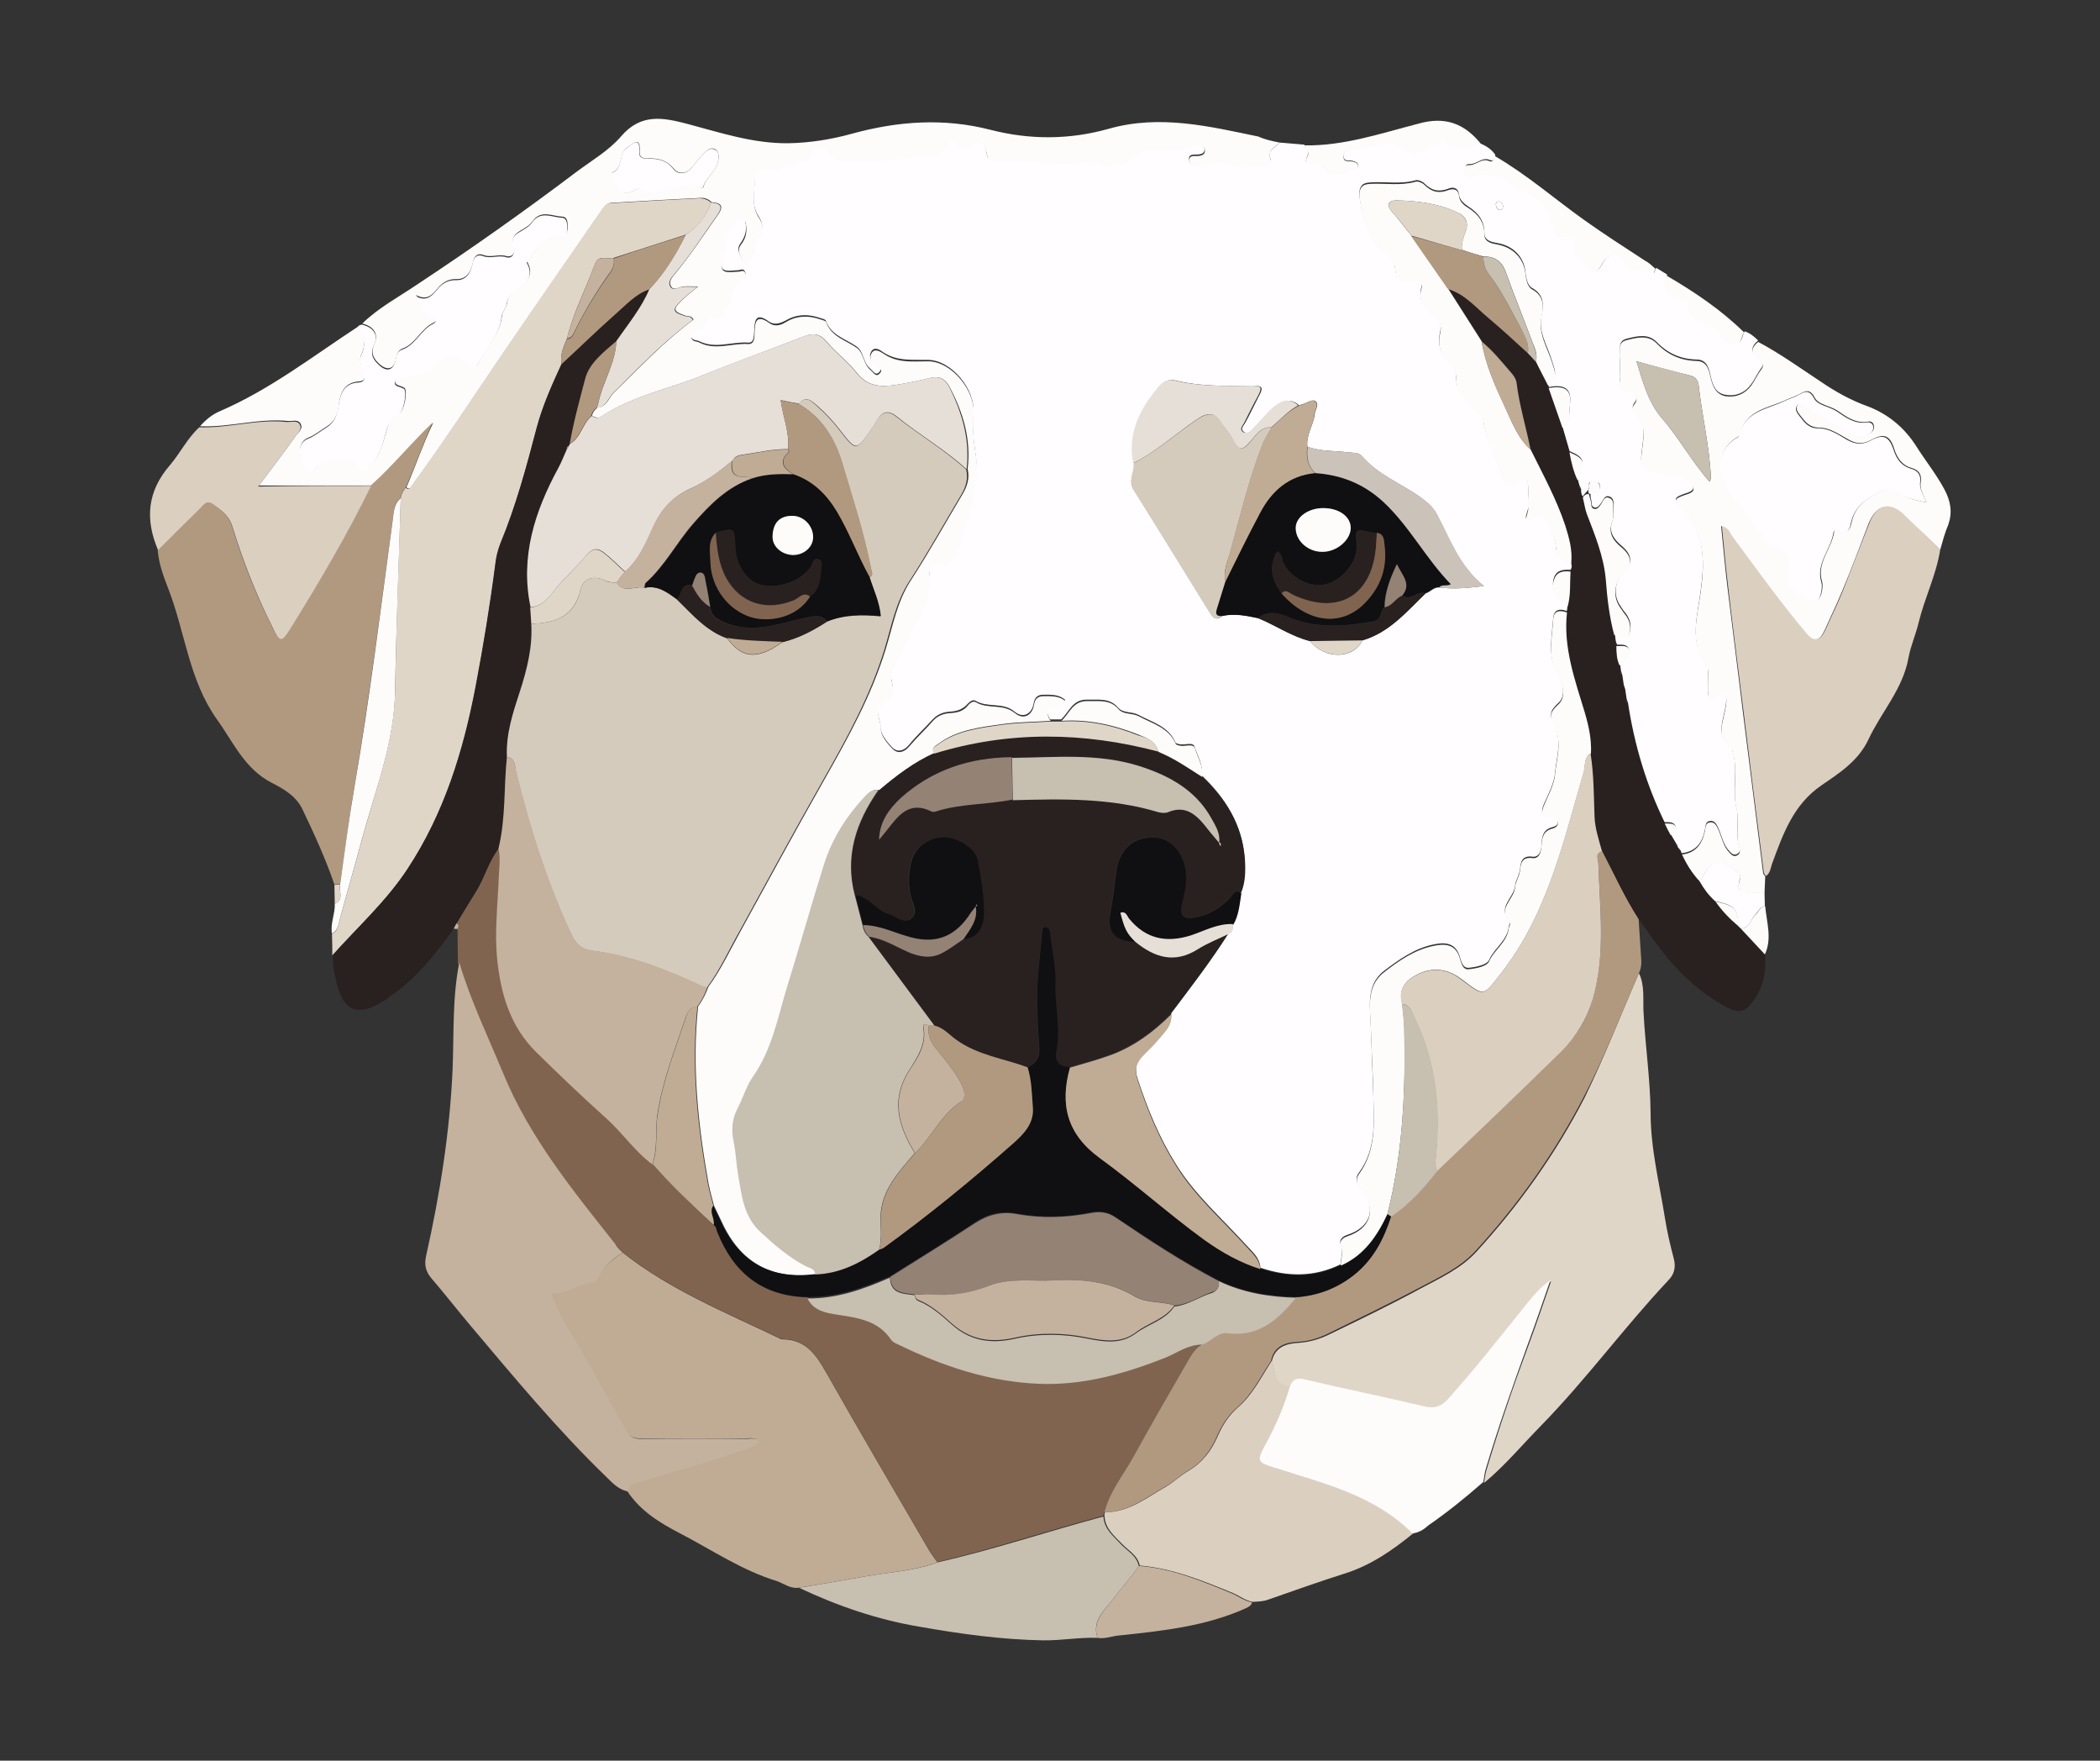 <?xml version="1.0" encoding="utf-8"?>
<!-- Generator: Adobe Illustrator 26.1.0, SVG Export Plug-In . SVG Version: 6.00 Build 0)  -->
<svg version="1.1" id="Layer_1" xmlns="http://www.w3.org/2000/svg" xmlns:xlink="http://www.w3.org/1999/xlink" x="0px" y="0px"
	 viewBox="0 0 595.3 499" style="enable-background:new 0 0 595.3 499;" xml:space="preserve">
<rect x="0" y="0" width="595.3" height="499" fill="#333333" stroke="none"/>
<style type="text/css">
	.st0{fill:#FFFDFF;}
	.st1{fill:#FDFCFB;}
	.st2{fill:#80644F;}
	.st3{fill:#C0AC95;}
	.st4{fill:#E0D6C8;}
	.st5{fill:#C4B29E;}
	.st6{fill:#B19980;}
	.st7{fill:#DBCFC0;}
	.st8{fill:#292020;}
	.st9{fill:#C7BFB0;}
	.st10{fill:#100F11;}
	.st11{fill:#D4CBBC;}
	.st12{fill:#E6DFD8;}
	.st13{fill:#CBC2B9;}
	.st14{fill:#948275;}
</style>
<g>
	<path class="st0" d="M362.7,40.4c2.4,0.2,4.7,0.4,7.1,0.6c-0.2,1.1,1.5,1.5,1,2.7c-1,2.6-1,2.5,1.6,2.7c0.9,0.1,2.3,0,2.6,0.5
		c2.4,4.2,5.6,1.7,8.5,1.1c0.6-0.1,1.4,0,1.5-0.9c0.1-1-0.7-1.2-1.5-1.5c-1-0.3-2.7,0.4-2.6-1.5c0.1-1.7,1.7-1.6,3-1.8
		c0.9-0.1,1.7-0.8,2.6-0.8c3.8,0.1,7.7-2.5,11.6,0.5c2,1.5,4.1,1.5,6.5,0c1.7-1,4.7-2.7,5.7-1.6c3.4,3.5,6.5,0.7,9.7,0.4
		c1.5,0.7,2.9,1.6,3.9,3.1c-0.1,0.8-0.5,1.9-1.4,1.5c-2.3-1.1-3.8,1.2-5.9,1.1c-1.4-0.1-1.4,1.3-1.3,2.3c0.1,0.9,0.7,1.6,1.6,1.2
		c5-2.2,9.3,0.5,13.1,2.7c4.6,2.6,10.4,5,10.4,12c0,1.8,1.1,2,2.6,2.1c1.7,0.1,3.7,0.4,3.6,2.6c-0.2,2.5,1.3,3.7,2.7,5.2
		c2.7,2.9,3.4,3,5.2-0.3c1.6-2.8,4.4-3.2,5.9-0.4c2,3.9,5.9,1.8,8.5,3.4c0.2-0.5,0.4-0.9,0.6-1.4c1,0.6,2,1.2,3.1,1.9
		c-1.2,4.3-0.6,5.4,3.6,6.9c1,0.3,2.4,0.4,2.4,1.5c0.3,4,3.2,4.9,6.3,5.9c1.1,0.4,2.2,0.9,2.5,2.2c0.6,2.3,2.5,2.9,4.5,2.9
		c2.2,0.1,1.8-2.2,2.7-3.3c1.5,0.5,2.7,1.5,3.8,2.6c-2.2,1.8-2.2,3.5,0.2,5.2c0.8,0.6,1.7,1.3,0.7,2.6c-1.1,1.4-1.8,3.2-2.9,4.6
		c-1.7,2.4-4.3,3.5-7.2,3c-2.7-0.4-3.6-2.4-4.2-5c-0.5-2.1-0.9-5-4-5c-4.5-0.1-8.2-1.7-11.4-5c-2.4-2.5-5.7-1.6-8.5-0.9
		c-2.8,0.7-1.6,3.5-1.8,5.4c-0.1,1.8,0,3.7,0,5.5c-0.1,1.9-0.1,3.6,2.6,3.8c1.6,0.1,2.6,1.9,1.6,3.2c-1.4,1.8-0.2,2.5,0.6,3.6
		c1.6,2.1,2.1,3.9,1.7,7.1c-0.9,7.8-1.8,8.3,6.8,9.7c2.2,0.3,4.7,0.1,6.5,2.2c1.2,1.4,1.4,2.4-0.6,3.1c-4.2,1.4-4.5,1.7-1.3,5
		c6.3,6.7,6,14.6,4.9,22.9c-0.9,7.1-3.3,14.3,1.6,20.9c0.7,0.9,0.5,2,0.5,3c0,1.7,0,3.4,0,5.1c0.1,1.6,0.7,2.4,2,0.9
		c0.8-0.9,1.5-1.5,2.6-0.7c0.8,0.6,0.6,1.5,0.5,2.5c-0.4,4.4-3.5,9.2,1.7,12.8c0.1,0.1,0.1,0.5,0.1,0.8c1.8,5.3-0.2,10.8,1.2,16.4
		c0.8,3.1-0.4,7.1,0.7,10.6c0.3,1,0.4,1.8-0.7,2.3c-0.9,0.4-1.5-0.3-2-0.8c-1.8-1.8-2.2-4.4-3.2-6.6c-0.5-1.1-1.1-2.3-2.5-2
		c-1.2,0.2-1.1,1.5-1.3,2.5c-0.7,3.6-2.6,6.2-6.6,6.6c-0.2-0.3-0.3-0.6-0.5-0.9c-0.2-0.3-0.4-0.5-0.6-0.8c-0.3-0.1-0.4-0.3-0.3-0.6
		c-0.2-0.3-0.4-0.6-0.6-1c-0.4-0.7-0.9-1.5-1.3-2.2c0.9-0.4,2.1-0.8,1.6-2.1c-0.6-1.5-2.1-1.1-3.3-1.2c-5.3-10.8-8.8-22.2-10.5-34.1
		c-0.1-0.4-0.3-0.8-0.4-1.2c-0.1-0.9-0.3-1.8-0.4-2.7c-0.1-0.4-0.3-0.8-0.4-1.2c-0.1-0.9-0.3-1.8-0.4-2.7c-0.1-0.4-0.3-0.8-0.4-1.3
		c-0.1-0.5-0.1-1.1-0.2-1.6c1.9-0.6,3.1-2.1,2.8-3.9c-0.3-2-2.3-1.5-3.8-1.6l0-0.3c-0.1-0.4-0.2-0.8-0.4-1.2
		c-0.1-0.5-0.1-1.1-0.2-1.6c1.6-0.8,3.5,2,4.3,0.4c1-2,0.6-4.6-1.2-6.6c-0.4-0.5-0.8-1.1-1.1-1.6c-2.1-2.9-1.8-6.9,0.8-9.4
		c2.7-2.7,2.6-5.1-0.5-7.7c-2.2-1.9-3.8-3.9-2.6-7.1c0.4-1.2,0.2-2.6,0.3-3.9c0-1.2,0.2-2.5-1.2-3c-1.3-0.4-1.6,0.9-2.2,1.7
		c-0.6,0.7-1,1.7-2.1,1.4c-0.9-0.3-0.6-1.3-0.8-2c-0.2-0.7-0.4-1.5,0.1-4.1c-0.8-1.9-0.8-0.7-0.7,0.3c0,0.5-0.8,1.7,0.7,1.6
		c1-0.1,2.2,0,2.3-1.5c0.1-1.2-0.4-2-2.3-0.4c-1.5,1.9-2.1,2.2-2.5,3c-0.7-0.7-0.7-1.5-0.7-2.4c-0.2-0.4-0.3-0.7-0.5-1.1
		c-0.1-0.5-0.3-1-0.4-1.5c2.5-4.9,2.1-6.1-2.3-7.9c-0.7-2.3-1.3-4.6-2-6.9c3.2-1.1,1.9-3.9,2.2-6c0.7-4.6-1.2-6.1-6-5.2
		c-0.1-0.3-0.1-0.6-0.2-0.8c3.1-1.8,1.9-4.3,1.1-6.8c-1.2-4.1-3.9-7.9-2.9-12.7c0.6-2.8,0.8-5.9-2.7-7.8c-1.3-0.7-1.7-2.8-1.9-4.6
		c-0.4-4.3-3.6-7.4-7.9-8.1c-1.7-0.3-3.7-0.7-3.7-2.8c0-3.6-1.8-5.8-4.6-7.6c-1.1-0.7-2.4-1.8-2.6-3.3c-0.2-2.1-1.8-2.3-3.1-1.7
		c-2.7,1-4.7,0.5-6.7-1.5c-0.6-0.6-1.8-1.1-2.5-0.9c-4.3,1.2-8.6,0.3-12.8,0.6c-1.4,0.1-2.5,0.3-3,1.9c-0.9,3.2,3,14.6,5.6,16.7
		c1.9,1.5,4.2,3.1,4.4,5.7c0.2,3.6,2.2,4.1,4.9,3.4c1.8-0.4,3,0.6,2.6,1.8c-1.4,4.3,1.5,6.3,3.9,8.6c1.3,1.2,1.8,2.2,1.4,4
		c-0.8,3.3-0.3,6.5,2.6,8.9c1.2,1,1.9,2.5,1.9,4.2c0,3.3,1.7,5.6,3.9,7.8c1.4,1.4,3.5,2.5,3.8,4.4c0.9,5.8,3.8,10.7,5.6,16.1
		c0.7,2,1.5,2.2,3.1,1.5c4-1.9,4-1.9,4,2.8c0,1.4-0.1,2.9,0,4.3c0.1,1.2-2.6,5.4,2.4,2.3c1.6-1,3.1,1.2,3.7,2.7
		c0.8,2,1.6,4.1,1.8,6.4c0.2,2.5,1.5,4.2,4.3,4c0.2,0.8,0.3,1.6-0.2,2.3c-1.9-0.1-3.8,0-4.6,2c-0.7,1.8-0.3,3.5,0.6,5.2
		c0.7,1.4,2.7,1.1,3.2,2.6c-0.1,0.6-0.1,1.3-0.2,1.9c-2-0.8-3.7-0.5-3.9,2c-0.3,5.1-1.7,10.3,1.1,15.4c1.5,2.7,2.8,6.5,0.3,8.7
		c-2.4,2.1-2.5,3.6-1.2,5.9c2.5,4.6,0.7,9.4,0.3,14c-0.2,2.6-1.8,5.8-3.1,8.6c-0.9,2.1-1,3.6,2,3.6c0.8,0,1.7,0,1.9,1
		c0.3,1.1-0.4,1.8-1.4,2c-2.5,0.6-3.1,2.3-3.2,4.7c0,1.6-0.5,4-2.6,3.7c-3.1-0.4-3.3,1.7-3.5,3.5c-0.2,1.8-1.3,3.3-1.4,4.7
		c-0.2,3.4-5.4,6.2-1.4,10.2c0.2,0.2-0.3,0.9-0.4,1.4c-0.4,4-4.1,6.1-5.6,9.5c-0.6,1.4-3.8,2-5.8,2.2c-1.8,0.1-2.1-2.1-2.6-3.5
		c-1.3-3.9-4.6-3.7-7.4-3.1c-5.3,1.1-9.8,4.3-14,7.5c-5.3,4.1-3.8,10.8-3.7,15.9c0.2,6.3,0.5,12.7,0.7,19.1
		c0.2,7.7,0.9,15.5-4.1,22.2c-1.2,1.6-0.5,3.2,0.7,4.7c4.4,5.2,2.8,10.7-4,12.9c-1.5,0.5-2.4,1.5-1.8,2.9c0.8,1.9-0.1,3.6,0,5.4
		c-7.5,3.7-15.1,3.6-22.8,1c-0.2-2.9-2.3-4.5-4.1-6.5c-6.7-7.4-14.3-14-19.7-22.6c-4.8-7.6-8.1-15.7-10.9-24.1c-1-2.9-0.7-5,1.3-7.1
		c1.5-1.5,3.1-2.9,4.3-4.5c1.7-2.2,4.1-4.1,3.8-7.4c5.6-7.5,11.3-14.8,16.3-22.7c1.6-0.4,0.9-1.8,1.1-2.8c1.6-2.8,1.9-5.9,2.3-8.9
		c1.3-3.1,1.3-6.3,1.1-9.6c-0.7-9.5-5.4-16.9-12.1-23.3c0.4-3-1.2-5.5-2.1-8.2c-0.4-1.4-2.9-0.3-4.4-0.7c-0.4-0.1-0.9-0.2-1-0.5
		c-2-4.6-6.6-5.7-10.5-7.8c-1.9-1-4.3-0.4-5.7-2c-2.5-2.9-5.6-2.2-8.8-2.3c-4.2-0.1-5.1,3.5-7.4,5.6c-1,0-2.1,0-3.1,0
		c-3.3-5.5,3.9-2.8,4.2-5.6c-1.8-1.5-3.9-1.4-6.1-1.4c-1.7,0-2.5,0.8-2.8,2.5c-0.5,3-3,4.3-5.4,2.3c-3.3-2.8-7.7-1-11.1-3.1
		c-0.7-0.4-1.5,0.2-2.1,0.8c-1.4,1.6-3,2.2-5.1,2.3c-1.8,0.1-3.5,0.7-4.9,2.2c-2.2,2.4-4.6,4.6-6.7,7.2c-1.5,1.8-3.3,2.2-4.7,0.8
		c-1.6-1.6-3.5-4-3.4-5.9c0.1-2.3-2.4-5.3,1-7.1c2.4-1.3,2.8-3.5,2.2-5.7c-0.4-1.7-0.2-3.1,0.4-4.5c2.1-4.4,4.3-8.9,6.7-13.1
		c2.4-4.2,4.2-8.6,3.5-13.5c-0.3-2.1,0.6-3.2,2.6-2.4c2.2,0.8,2.9-0.5,4.2-1.8c2.5-2.6,2.1-6.1,3.2-9.1c2.3-6.3,4.1-12.7,3.2-19.7
		c-0.6-4-1.1-8.1-0.7-12c0.7-6.6-6.1-15-12.8-15.1c-4.4-0.1-8.8,0.5-12.8-2.2c-0.8-0.6-2.5-1.8-3.4,0c-0.7,1.3,0.1,2.6,1.1,3.5
		c0.7,0.6,2.5,0.8,1.3,2.1c-1.1,1.3-1.8-0.3-2.7-1c-2-1.7-1.7-4.7-3.8-6.2c-3.1-2.2-7.2-3.1-8.7-7.3c-0.1-0.4-1.1-0.6-1.7-0.8
		c-3.2-1.1-6.4-1.1-9.4,0.6c-1.7,0.9-3.4,1.6-5.1,0.4c-3.7-2.7-4-0.2-4.1,2.7c-0.1,1.5,0,3.5-1.8,3.3c-4.6-0.3-9.2,1.9-13.8-0.4
		c-0.9-0.4-2.2-0.1-2.3-1.6c-0.1-1.8,1.2-1.7,2.4-1.8c1.2-0.1,1.3-1.1,1.7-1.9c0.6-1,1.4-2.2,2.7-1.8c2.5,0.9,2.6-1,3.4-2.5
		c1.5-2.8,0.8-6.9,4.8-8.3c0.6-0.2,0.6-1.1,0.3-1.8c-0.5-1.1-1.3-0.4-2-0.4c-1.9,0-5.3,1-4.5-2.2c1.1-3.9,0.5-8.4,3.6-11.7
		c0.5-0.6,0.7-1.5,1.7-1.3c1.1,0.2,1.3,1.1,1.4,2.1c0.3,2.1-0.3,3.8-1.5,5.5c-1.2,1.5-0.2,3,0.4,4.4c0.2,0.6,0.9,1,1.6,0.7
		c1.2-0.7,1.7-2,1.8-3.3c0.1-1.4,0.5-2.5,1.3-3.6c1.4-1.9,1.4-3.8,0.1-5.8c-2.5-3.7-1-7.9-1.1-11.8c0-1.6,1.7-2,3-1.7
		c4.2,0.9,7.3-2.8,11.3-2.6c0.7,0,0.9-0.8,1.2-1.3c1.8-3.4,4.2-3.5,6.4-0.1c0.7,1.2,1.7,1.4,2.9,1.6c8.7,1,17.2-1.8,25.9-1.8
		c1.5,0,3-1.1,3.8-2.5c1-1.9,2-2.3,3.3-0.3c0.9,1.3,1.9,1.5,3.2,0.3c2.6-2.4,4-0.8,4.6,1.8c0.3,1.2,0.2,2.5,1.9,2.4
		c7.7-0.4,15.3,1,23,0.6c2.2-0.1,4.3-0.6,6.5,0.2c2.3,0.9,4.5,0.1,6.8-0.1c3.4-0.2,4.7-3.9,8-3.9c4.4,0.1,8.9,0.3,13.1-1.3
		c1-0.4,2.2-0.5,2.5,1c0.3,1.4-0.6,1.8-1.8,1.9c-1.1,0.1-2.8-0.3-2.5,1.5c0.3,1.9,2,1.8,3.5,1.3c3-1,5.8-1.1,9,0
		c2.5,0.9,5.7,0.3,8.5,0.2c1.2,0,2.4-0.9,2-1.9C359.1,42.6,361.5,41.9,362.7,40.4z M371.4,181.7c4,5.2,12.3,5.2,14.8-0.2
		c7.6-2.2,12.5-8.1,17.9-13.3c1.4-0.4,2.3-1.8,3.9-1.7c3.8,0.5,7.7,0.2,12.6-0.4c-7.1-5.8-9.6-13.4-13.3-20.3
		c-1.1-2.1-2.8-3.5-4.7-4.9c-5.5-3.9-12-6.3-16.5-11.6c-1.1-1.2-2.6-0.9-4-1.1c-3.8-0.5-7.8-0.2-11.5-1.6c-0.4-3.4,1.8-6.2,2.1-9.3
		c0.1-1.2,1.4-2.6,0.2-3.6c-0.8-0.6-2.2,0.3-3.2,0.7c-0.5,0.2-1,0.3-1.4,0.5c-2.7-2.4-5.2-1.1-7.3,0.7c-2.2,1.8-3.9,4.2-5.9,6.2
		c-0.6,0.6-1.6,1.2-2.5,0.6c-1.1-0.8-0.1-1.7,0.3-2.4c1.4-2.5,2.6-5.1,3.9-7.6c1.3-2.4,1.3-3.1-1.6-3.1c-7.4,0.1-14.8,0.3-22.1-1.5
		c-1.8-0.4-3.2,0.3-4.4,1.8c-5.3,6.3-8.8,13.2-7.2,21.7c0.3,2.5-1.8,4.8-0.1,7.5c7.2,11.4,14.3,23,21.4,34.5c0.8,1.2,1.6,3,3.6,1.3
		c3.5-0.8,6.9-0.2,10.3,0.6C361.6,177.2,366.1,180.4,371.4,181.7z M426.1,58.4c-0.1-0.6-0.5-1.2-1.1-1.3c-0.8-0.1-1.1,0.5-0.9,1.2
		c0.1,0.7,0.5,1.2,1.2,1.2C425.9,59.6,426,59,426.1,58.4z"/>
	<path class="st1" d="M362.7,40.4c-1.2,1.4-3.6,2.1-2.5,4.9c0.4,1-0.9,1.8-2,1.9c-2.9,0-6,0.7-8.5-0.2c-3.2-1.2-6-1.1-9,0
		c-1.5,0.5-3.1,0.6-3.5-1.3c-0.3-1.9,1.4-1.4,2.5-1.5c1.2-0.1,2.1-0.6,1.8-1.9c-0.3-1.5-1.5-1.4-2.5-1c-4.3,1.6-8.7,1.4-13.1,1.3
		c-3.3-0.1-4.7,3.6-8,3.9c-2.3,0.2-4.5,1-6.8,0.1c-2.1-0.8-4.2-0.4-6.5-0.2c-7.7,0.4-15.3-1-23-0.6c-1.7,0.1-1.6-1.2-1.9-2.4
		c-0.7-2.6-2-4.2-4.6-1.8c-1.3,1.2-2.4,1.1-3.2-0.3c-1.3-2-2.3-1.6-3.3,0.3c-0.8,1.5-2.2,2.5-3.8,2.5c-8.7,0-17.1,2.8-25.9,1.8
		c-1.2-0.1-2.1-0.4-2.9-1.6c-2.1-3.4-4.6-3.3-6.4,0.1c-0.3,0.6-0.4,1.4-1.2,1.3c-4-0.2-7.1,3.4-11.3,2.6c-1.3-0.3-3,0.1-3,1.7
		c0,4-1.4,8.1,1.1,11.8c1.3,2,1.4,3.9-0.1,5.8c-0.8,1.1-1.2,2.2-1.3,3.6c-0.1,1.3-0.6,2.6-1.8,3.3c-0.7,0.4-1.4,0-1.6-0.7
		c-0.6-1.4-1.5-2.9-0.4-4.4c1.3-1.6,1.8-3.4,1.5-5.5c-0.1-0.9-0.3-1.9-1.4-2.1c-0.9-0.1-1.1,0.8-1.7,1.3c-3.1,3.3-2.5,7.8-3.6,11.7
		c-0.9,3.1,2.6,2.2,4.5,2.2c0.7,0,1.5-0.7,2,0.4c0.3,0.6,0.2,1.6-0.3,1.8c-4,1.4-3.3,5.5-4.8,8.3c-0.8,1.5-0.9,3.3-3.4,2.5
		c-1.3-0.4-2.1,0.8-2.7,1.8c-0.4,0.8-0.5,1.8-1.7,1.9c-1.2,0.1-2.5,0-2.4,1.8c0.1,1.5,1.5,1.1,2.3,1.6c4.5,2.3,9.2,0.1,13.8,0.4
		c1.8,0.1,1.8-1.9,1.8-3.3c0.1-2.8,0.4-5.3,4.1-2.7c1.8,1.3,3.5,0.6,5.1-0.4c3-1.7,6.2-1.7,9.4-0.6c0.6,0.2,1.6,0.4,1.7,0.8
		c1.5,4.2,5.6,5.1,8.7,7.3c2,1.5,1.8,4.5,3.8,6.2c0.9,0.7,1.6,2.3,2.7,1c1.2-1.3-0.6-1.5-1.3-2.1c-1-0.9-1.8-2.2-1.1-3.5
		c0.9-1.7,2.6-0.5,3.4,0c4,2.8,8.4,2.2,12.8,2.2c6.7,0.1,13.4,8.5,12.8,15.1c-0.4,4,0.1,8.1,0.7,12c1,6.9-0.8,13.3-3.2,19.7
		c-1.1,3-0.7,6.5-3.2,9.1c-1.2,1.3-2,2.6-4.2,1.8c-2-0.7-2.9,0.3-2.6,2.4c0.7,5-1.1,9.3-3.5,13.5c-2.4,4.3-4.5,8.7-6.7,13.1
		c-0.7,1.4-0.8,2.9-0.4,4.5c0.6,2.2,0.2,4.4-2.2,5.7c-3.3,1.8-0.9,4.8-1,7.1c-0.1,2,1.8,4.3,3.4,5.9c1.4,1.4,3.2,1,4.7-0.8
		c2.1-2.5,4.5-4.7,6.7-7.2c1.3-1.5,3.1-2.1,4.9-2.2c2.1-0.1,3.8-0.6,5.1-2.3c0.5-0.6,1.4-1.2,2.1-0.8c3.4,2.1,7.7,0.3,11.1,3.1
		c2.4,2,4.9,0.7,5.4-2.3c0.3-1.8,1.1-2.5,2.8-2.5c2.2,0,4.4-0.1,6.1,1.4c-0.3,2.9-7.5,0.2-4.2,5.6c-4.5,0.3-9.1,0.3-13.5,0.9
		c-6.4,0.9-12.9,1.6-18.3,5.6c-1,0.7-2.1,1.2-1.1,2.6c-5.8,2.6-10.8,6.4-15.6,10.5c-1.8-0.4-2.9,0.8-4,2c-5.1,5.5-9.2,11.8-11.4,19
		c-3.6,11.4-6.8,23-10.4,34.5c-2.7,8.8-4.3,18-9.8,25.8c-1.9,2.7-2.9,6.1-4.4,9.1c-1.6,3.1-1.7,6.2-1,9.5c0.6,2.9,0.7,6,1.2,8.9
		c1.1,5.9,1.5,12,6.3,16.4c4,3.6,8,7.2,12.8,9.7c1.1,0.6,2.7,0.6,2.8,2.4c-12.6,1.6-21.5-3.3-26.8-14.9c-0.7-1.5-1.5-3.1-2.2-4.6
		c-0.5-2-1.1-4-1.5-6c-3-16.7-4.8-33.5-3-50.5c1.3-1.7,2.2-3.6,2.9-5.5c3.6-4.9,6.2-10.5,9.2-15.9c7.8-14.2,15.5-28.4,23.5-42.5
		c6.8-12,13.5-24,17.6-37.4c2-6.5,3.2-13.4,7.1-19.4c5.2-8,9.8-16.3,14.7-24.5c1.3-2.2,2-4.5,1.4-7.1c1-8.3-1.2-15.9-5.1-23.2
		c-1.2-2.3-2.8-3.2-5.4-2.6c-3.3,0.8-6.6,1.5-9.9,2c-4.1,0.6-7.9,0.5-10.9-3.3c-2.6-3.3-6-5.8-8.7-9c-2.1-2.5-4.1-2.4-6.8-1.3
		c-9.2,3.6-18.5,6.9-27.6,10.6c-9.8,4.1-20.5,6-29.5,12c-1,0.7-1.7,0-2.6-0.2c0.2-1,0.8-1.8,1.6-2.4c2.7-0.2,3.2-2.9,4.7-4.3
		c7.3-7.1,14.3-14.6,22.5-20.6c-0.6-1.2-1.5-0.9-2.2-1.1c-3.6-1.2-3.8-1.8-1-4.5c1.3-1.3,2.9-2.4,4.5-3.8c-1.6,0-2.9-0.1-4.2,0
		c-1.2,0.1-2.7,1.4-3.5-0.1c-0.8-1.4,0.5-2.7,1.4-3.8c4.3-5.2,8-10.9,11.9-16.4c1.9-2.7,0.7-3.4-1.8-3.6c-0.9-1-2.2-1.3-3.2-1.2
		c-8.4,0.4-16.9,0.9-25.3,1.4c-1.2,0.1-1.7,0.9-2.4,1.8c-9.3,13.5-18.7,27-28,40.6c-8.6,12.6-16.9,25.4-25.9,37.6
		c-0.4,0.6-0.8,1.5-1.7,0.6c2.6-6,4.7-12.3,7.6-18.3c-6.1,5.8-11.3,12.2-17.5,17.8c-10.2,0-20.5,0-31.9,0c3.9-5.2,7.2-9.5,10.3-13.9
		c0.7-1,2.2-2,1.6-3.4c-0.7-1.7-2.5-0.8-3.8-1c-8.4-0.8-16.5,1.9-24.8,1.5c1.6-1.8,3.4-3.3,5.5-4.2c14.2-6.1,26.3-15.5,39.1-23.9
		c2,2.3,2.5,4.8,1.2,7.6c-0.9,1.8,0,3.3,0.6,4.9c0.5,1.5,0.5,2.8-1.3,2.9c-4.5,0.3-5.4,3.6-5.8,7c-0.3,2.5-1.2,4.4-3.4,5.8
		c-1.8,1.1-3.3,2.4-5.3,3.2c-2.7,1.1-3,4.6-0.6,8.1c1.8,2.6,2.8,0,4.2-0.9c3.1-2,6.4-1.5,9.7-0.6c1.4,0.4,1.9,3.5,4,1.7
		c1.2-1,2.2-2.6,2.9-4.1c0.8-1.8,1.3-3.7,1.9-5.6c0.6-2.1,1-4.1,3.5-5.2c1.7-0.8,2.8-6.9,1.7-7.6c-0.9-0.6-2.8-0.6-2.5-1.9
		c0.4-1.5,2.4-1,3.7-1.5c2.6-1.1,5.8-0.5,7.8-2.9c3-3.7,6.1-4,9.2-0.7c1,1,2,1.8,2.7,0.2c2.2-4.5,6.2-8.2,6.8-13.6
		c0.2-1.4,1.4-2.6,1.5-3.9c0.6-4.5,9.2-5,5.6-11.5c2.8-2.9,3.9-7.7,9.2-7.5c1.4,0,2.3-0.4,2.3-2c0-1.3,0.1-3.1-1.5-3.2
		c-2.9-0.1-6.1-2.1-8.5,1.4c-0.8,1.1-2.2,1.9-3.4,2.6c-1.6,1-2.6,1.9-1.8,4c0.6,1.5-0.1,3.7-2.1,3.2c-2.2-0.7-4.3,0.5-6.5-0.3
		c-1.5-0.6-2.6,0-3,1.9c-0.5,2.4-1.6,5-4.7,4.9c-2.4-0.1-4.1,1.1-5.4,2.7c-1.7,2.1-3.2,3.4-6.1,1.8c1.8,2.2,1.7,5.6,5.2,6.1
		c1.1,0.1,0.7,1.4-0.1,1.7c-3.7,1.7-5.1,6-8.9,7.4c-1.4,0.5-1.6,1.8-1.9,3.1c-0.5,2.7-2.4,3.2-4.5,1.4c-1.7-1.5-2.8-3.1-1.6-5.8
		c1.3-2.9-0.2-5-3.4-5.8c4.6-4.5,10.3-7.5,15.6-11.1c15.3-10.1,30.3-20.7,45-31.8c4.4-3.3,9.3-6.1,12.8-10.2
		c5.6-6.5,11.8-5.3,18.7-3.5c9.4,2.5,18.7,5.6,28.6,5.5c6.2-0.1,12.3-1.1,18.1-2.7c13.1-3.6,26.1-4.5,39.3-1.1
		c11.3,2.9,22.5,2.8,33.5-0.3c14.5-4.1,28.4-0.7,42.4,2.2C358.7,39.6,360.7,40,362.7,40.4z M203.7,44.7c0-0.6,0.1-1.8-1-2.4
		c-1.1-0.6-2.1,0.1-2.8,0.8c-1.4,1.3-2.5,2.9-3.8,4.4c-1.6,1.8-3.7,2-5.1,0.3c-2-2.4-4.4-3-7.2-2.9c-1.2,0.1-2.6-0.2-2.5-1.8
		c0.4-4.8-1.9-2.3-3.5-1.3c-2.5,1.7-1,5.9-4.3,7.1c0,0,0.1,0.5,0.2,0.7c1.2,3.1,2,7,6.8,3.9c0.2-0.1,0.6-0.1,0.8,0
		c5.8,2.8,11.5-3,17.4-0.3c0.2,0.1,0.7,0,0.7-0.2C200.1,50.1,203.5,48.4,203.7,44.7z"/>
	<path class="st2" d="M129.8,272.7c0-3.1-0.1-6.3-0.1-9.4c0.3-0.6,0.4-1.2-0.3-1.6c1.9-3.1,3.7-6.1,5.6-9.2
		c2.4-3.9,3.5-8.5,6.4-12.1c0.5,2.6,0.2,5.2,0.1,7.8c-0.3,8.1-1.3,16.1-0.4,24.2c1.1,9.7,3.7,18.5,11,25.7
		c6.5,6.4,13.1,12.8,19.9,18.8c4.6,4.1,8,9.3,13,13c5.4,6.1,11.3,11.7,17.2,17.3c0.9,0.4,0.8,1.3,1.1,1.9
		c4.6,11.7,12.8,18.3,25.6,18.6c1.7,3.5,5.2,4.1,8.4,4.6c5.9,0.9,11.6,1.7,15.3,7.1c0.4,0.6,1.2,1,1.9,1.3
		c12.7,6.1,25.8,10.6,40,11.2c12.7,0.5,24.5-2.8,36.1-7.5c3.3-1.3,6.4-3.6,10.2-3.6c-1.7,1.1-2.8,2.7-3.8,4.4
		c-5.3,9.2-10.6,18.3-15.7,27.6c-2.8,5.1-6.6,9.7-8.1,15.6c-0.2,0.4-0.3,0.8-0.5,1.2c-15.7,4.2-31.2,9.4-47,13.1
		c-0.8-1.2-1.7-2.3-2.4-3.5c-9.7-16.7-19.5-33.3-29-50.1c-2.9-5.1-5.8-9.5-12.3-9.6c-0.4,0-0.8-0.2-1.1-0.3
		c-15.2-7.3-31-13.7-44.4-24.3c-0.8-0.8-1.7-1.5-2.5-2.4c-12.1-15.2-24.4-30.3-31.9-48.6C137.9,293.6,133.1,283.5,129.8,272.7z"/>
	<path class="st3" d="M176.5,355c13.4,10.6,29.2,17,44.4,24.3c0.3,0.2,0.7,0.3,1.1,0.3c6.5,0.1,9.4,4.5,12.3,9.6
		c9.5,16.8,19.3,33.4,29,50.1c0.7,1.2,1.6,2.3,2.4,3.5c-6.9,2.5-14.1,2.8-21.2,4.1c-6,1.1-12.1,2.1-18.1,3.1
		c-2.4,0.3-4.2-1.2-6.2-1.9c-9.8-3-18.2-8.7-27.2-13.4c-6-3.1-11.4-6.4-15.2-12.1c0.1-1.3,0.8-2,2.1-2.4c9.1-2.7,18.3-5.2,27.2-8.2
		c2.6-0.9,5.6-1.5,8-3.5c-1.3-1.3-2.7-0.8-3.9-0.8c-9.8,0-19.6-0.1-29.4,0c-2.2,0-3.6-0.6-4.7-2.6c-4.3-8-8.9-15.9-13.4-23.8
		c-2.7-4.8-5.8-9.4-7.7-14.7c4.4-0.1,7.9-2.8,11.9-3.3c0.5-0.1,1.1-0.7,1.4-1.3C171.2,359,173.7,356.8,176.5,355z"/>
	<path class="st4" d="M464.6,275.8c1.7,3.5,1.1,7.5,1.3,11.1c0.5,9.5,1.9,18.9,2,28.4c0,10.2,2.5,20.1,4.1,30.1
		c0.6,3.8,1.5,7.6,2.5,11.4c0.6,2.4,0.1,4.4-1.6,6.1c-12.5,13.3-23.2,28-36,41.1c-5.4,5.5-10.3,11.4-16.2,16.3
		c0.2-1.2,0.3-2.3,0.6-3.4c3.6-12.1,7.7-24.1,12.1-35.9c2.2-5.9,4.2-11.9,6.3-17.9c-2.5,1.8-4.4,3.9-6.2,6.1
		c-7.5,9.3-14.9,18.8-22.9,27.7c-1.8,2-3.7,2.7-6.6,2c-11.4-2.7-22.8-5-34.2-7.7c-2.2-0.5-3.1,0.1-3.9,1.9c-4.8-0.1-4.3-4.2-5.4-7.1
		c0.8-4.1,3.9-5.2,7.5-5.4c3.1-0.2,5.9-1,8.6-2.3c8.7-4.2,17.4-8.4,25.9-13c5.6-3,11.6-5.7,16-10.5c12.1-13.2,22.5-27.8,30.7-43.7
		C454.9,299.4,459.5,287.5,464.6,275.8z"/>
	<path class="st4" d="M115,138.2c1,0.9,1.3,0,1.7-0.6c9-12.3,17.3-25,25.9-37.6c9.2-13.6,18.6-27,28-40.6c0.6-0.9,1.2-1.8,2.4-1.8
		c8.4-0.5,16.9-1,25.3-1.4c1,0,2.3,0.3,3.2,1.2c-1.3,3.9-3.6,7-7.1,9.1c-6.8,2.2-13.7,4.4-20.5,6.6c-1.8,0.4-4.3-0.9-5.2,1.6
		c-2.6,7.1-6.2,13.9-8,21.3c-1,2.3-2,4.6-1.5,7.1c-2.7,5.9-5.4,11.8-7.1,18.2c-2.9,11.1-5.9,22.2-10.3,32.8
		c-0.7,1.8-1.2,3.7-1.4,5.7c-1.5,11.6-3.4,23.2-5.6,34.8c-3.5,18.3-8.9,35.9-19.3,51.7c-6,9.2-14.1,16.4-21.3,24.5c0-2,0-4-0.1-6.1
		c1.6-0.8,1.8-2.4,2.2-3.9c2-7.5,4.2-15,6.2-22.5c3.8-14,9.2-27.6,9.5-42.4c0.3-18.2,1-36.4,1.6-54.6
		C113.7,140,114.3,139.1,115,138.2z"/>
	<path class="st5" d="M176.5,355c-2.9,1.8-5.3,4-6.9,7.1c-0.3,0.5-0.9,1.2-1.4,1.3c-4.1,0.5-7.5,3.2-11.9,3.3
		c1.8,5.3,4.9,9.9,7.7,14.7c4.5,7.9,9,15.8,13.4,23.8c1.1,2.1,2.5,2.7,4.7,2.6c9.8-0.1,19.6-0.1,29.4,0c1.2,0,2.6-0.5,3.9,0.8
		c-2.4,2-5.4,2.6-8,3.5c-9,3-18.1,5.6-27.2,8.2c-1.3,0.4-2,1.1-2.1,2.4c-2.6-0.4-4.4-2.3-6.1-4c-14-13.5-26.3-28.4-38.8-43.2
		c-3.7-4.4-7.2-8.9-10.9-13.2c-1.6-1.9-2.1-3.8-1.5-6.4c3.9-17.4,6.7-34.9,7.5-52.8c0.4-10.1-0.1-20.3,1.9-30.3
		c3.2,10.8,8.1,20.9,12.4,31.3c7.5,18.3,19.8,33.3,31.9,48.6C174.8,353.5,175.7,354.2,176.5,355z"/>
	<path class="st6" d="M115,138.2c-0.8,0.8-1.3,1.7-1.4,2.9c-2.1,1.7-2,4.2-2.3,6.4c-3.4,25.1-6.6,50.3-10.8,75.3
		c-1.6,9.2-2.7,18.6-4.1,27.8c-0.5,0-1,0-1.6,0.1c-2.5-7.3-5.7-14.3-9-21.2c-1.8-3.9-5.4-5.9-8.7-7.6c-7.8-4-10.9-11.5-15.6-18
		c-7.9-11.1-9-24.6-13.7-36.8c-1.4-3.6-2.8-7.3-3.1-11.3c4-3.9,7.9-7.9,11.9-11.8c1-0.9,1.8-2.6,3.5-1.3c2.4,1.7,4.7,3.3,5.7,6.5
		c3,9.9,6.8,19.4,11.4,28.6c2.1,4.2,2.5,4.3,5,0.3c8.2-13.2,16-26.5,22.9-40.5c6.2-5.5,11.4-12,17.5-17.8
		C119.8,126,117.7,132.2,115,138.2z"/>
	<path class="st6" d="M464.6,275.8c-5.1,11.7-9.7,23.7-15.6,35c-8.3,16-18.6,30.5-30.7,43.7c-4.4,4.8-10.4,7.5-16,10.5
		c-8.5,4.5-17.2,8.7-25.9,13c-2.7,1.3-5.6,2.2-8.6,2.3c-3.6,0.2-6.7,1.3-7.5,5.4c-3,4.5-5.3,9.5-9.6,13.2c-2.5,2.2-4.3,4.9-5.6,7.9
		c-1.8,4.2-4.3,7.7-8.3,10c-2.2,1.3-4.1,3.2-6.4,4.5c-5.5,3.1-10.5,7.3-17.3,7.3c1.4-5.8,5.2-10.4,8.1-15.6
		c5.1-9.3,10.4-18.4,15.7-27.6c1-1.7,2-3.3,3.8-4.4c2.6-0.8,4.4-3.5,7.3-3.2c8.8,1.1,14.3-4,19.3-10.1c6-0.4,11.4-2.4,16.2-6.1
		c5.6-4.4,8.6-10.3,10.8-16.9c5.2-3.5,9.3-8.1,13.1-13c11.8-11.4,23.8-22.6,35.4-34.1c4.1-4,7.1-8.8,8.7-14.6
		c3.7-12.7,2-25.6,1.6-38.4c0-1.3-1.2-2.9,1-3.6c3.4,6.5,6.4,13.2,10.4,19.4c0.2,3.6,0.5,7.1,0.7,10.7
		C465.4,272.8,465.3,274.3,464.6,275.8z"/>
	<path class="st7" d="M550,155.8c-1.1,7.1-4.4,13.6-6.1,20.6c-0.8,3.4-2.3,6.7-2.9,10.1c-1.6,8.8-7.7,15.3-11.3,23
		c-2.9,6.2-8.3,9.6-13.4,13.1c-8,5.5-10.9,13.9-14,22.3c-0.4,1.2-0.5,2.6-1.7,3.4c-0.2-0.3-0.5-0.6-0.6-1
		c-1.9-14.8-3.8-29.7-5.6-44.5c-1.5-12.1-3.1-24.2-4.5-36.4c-0.7-5.7-1.2-11.5-1.8-17.4c2.1,0.4,2.3,1.8,3.1,2.8
		c6.9,9.3,13.7,18.7,21.1,27.6c2.2,2.6,3.8,2.1,5.1-0.8c1.7-3.8,3.6-7.6,5.1-11.4c2.5-6.3,4.9-12.6,7.4-18.9
		c2.1-5.5,6.1-6.4,10.2-2.4C543.2,149.3,546.6,152.5,550,155.8z"/>
	<path class="st1" d="M550,155.8c-3.4-3.3-6.8-6.5-10.1-9.8c-4-4-8-3.1-10.2,2.4c-2.4,6.3-4.8,12.7-7.4,18.9
		c-1.6,3.9-3.4,7.6-5.1,11.4c-1.3,2.9-2.9,3.4-5.1,0.8c-7.5-8.9-14.2-18.3-21.1-27.6c-0.7-1-1-2.5-3.1-2.8
		c0.6,5.9,1.1,11.7,1.8,17.4c1.5,12.1,3,24.2,4.5,36.4c1.9,14.8,3.7,29.7,5.6,44.5c0,0.3,0.4,0.7,0.6,1c-0.1,1.6-0.1,3.1-0.2,4.7
		c-1,0-2.1,0-3.1,0c-2.7,0.1-5.3,0-3.8-4c0.3-0.8-0.3-1.4-0.9-2c-4.7-4-7.7-3.4-10.1,2.2c-0.1,0.2-0.3,0.4-0.5,0.6
		c-2.2-2.3-3.7-4.9-5.1-7.7c4-0.4,5.8-3,6.6-6.6c0.2-1,0.1-2.3,1.3-2.5c1.4-0.3,2,0.9,2.5,2c1,2.2,1.4,4.8,3.2,6.6
		c0.5,0.5,1.1,1.2,2,0.8c1.1-0.5,1-1.3,0.7-2.3c-1.1-3.5,0.1-7.5-0.7-10.6c-1.4-5.6,0.6-11.1-1.2-16.4c-0.1-0.2,0-0.6-0.1-0.8
		c-5.2-3.7-2.1-8.4-1.7-12.8c0.1-1,0.3-1.8-0.5-2.5c-1.1-0.9-1.8-0.2-2.6,0.7c-1.3,1.5-2,0.7-2-0.9c-0.1-1.7,0-3.4,0-5.1
		c0-1,0.2-2.1-0.5-3c-4.9-6.6-2.6-13.8-1.6-20.9c1.1-8.2,1.4-16.2-4.9-22.9c-3.2-3.4-2.9-3.6,1.3-5c2.1-0.7,1.9-1.7,0.6-3.1
		c-1.8-2.1-4.3-1.8-6.5-2.2c-8.7-1.4-7.7-1.9-6.8-9.7c0.4-3.1-0.1-5-1.7-7.1c-0.9-1.1-2-1.8-0.6-3.6c1-1.3,0-3.1-1.6-3.2
		c-2.7-0.2-2.7-1.8-2.6-3.8c0.1-1.8-0.1-3.7,0-5.5c0.2-1.9-1.1-4.7,1.8-5.4c2.8-0.7,6.1-1.6,8.5,0.9c3.2,3.3,6.9,4.9,11.4,5
		c3.1,0.1,3.5,2.9,4,5c0.6,2.5,1.6,4.5,4.2,5c2.9,0.4,5.4-0.6,7.2-3c1.1-1.5,1.8-3.2,2.9-4.6c1-1.3,0.1-2-0.7-2.6
		c-2.4-1.7-2.4-3.4-0.2-5.2c6.2,3.3,11.9,7.4,17.8,11.3c4.1,2.8,8.4,5.2,13.1,6.9c5.9,2.2,10.6,6.1,14,11.5
		c2.6,4.1,5.6,7.8,7.9,12.1c1.8,3.4,2.3,6.5,1.1,10C551.3,151,550.7,153.4,550,155.8z M546.1,142.4c-0.9-2.3-2-3.9-1.6-5.8
		c0.3-2.1-0.5-3.4-2.7-4c-2.5-0.7-4-2.7-4.8-5.3c-1.2-3.9-2.9-4.6-6.4-2.7c-2.5,1.4-4.6,1.2-6.9-0.2c-2.5-1.4-5.1-3.2-7.9-3.2
		c-2.9,0-4.1-1.7-5.5-3.5c-0.8-1-1.5-2.1-0.5-3.1c0.9-0.9,2,0.1,2.8,0.7c3.6,2.8,7.8,4.6,11.7,6.9c1.9,1.1,3.8,1.7,5.9,0.5
		c0.8-0.4,1.1-1.1,1-2c-0.1-1-0.9-1.4-1.7-1.2c-3.5,0.6-6.1-1.4-8.6-3.1c-2.1-1.4-5.4-1.7-6.4-3.6c-1.5-2.9-2.9-1.9-4.6-1
		c-1.1,0.6-2.4,1-3.5,1.5c-5,2.4-11.7,2.8-13.2,10c-0.1,0.4-0.8,0.6-1.2,0.9c-4.1,2.7-5.2,7.2-3.2,11.7c2.6,5.8,7.4,9.9,10.6,15.2
		c1,1.7,2.8,3.7,4.5,4c3.4,0.7,3.6,2.8,3.2,5.2c-1,5.2,1.4,7.8,6,9.5c2,0.7,2.7,0.1,3.2-1.5c0.3-1.1,0.5-2.4,0.2-3.5
		c-1.6-5.3,2.7-9.2,3.4-13.9c0.1-0.9,1.2-1.2,1.9-0.8c2.3,1.1,2.8-0.6,3.1-2.1c1-4.8,4.6-6.9,8.5-8.9c1.9-1,3.5-1.2,5.3,0.4
		C540.4,141.4,542.9,141.7,546.1,142.4z M463.9,102.4c1.9,6,3.2,11.4,7.1,16c4.9,5.6,8.5,12.3,13.6,18.1c0.3-0.6,0.4-0.8,0.4-1.1
		c-0.4-8.9-2.5-17.5-3.5-26.4c-0.2-1.5-1.2-2.3-2.5-2.6C474.1,105.2,469.3,103.9,463.9,102.4z"/>
	<path class="st8" d="M94.3,270.7c7.2-8,15.2-15.3,21.3-24.5c10.4-15.8,15.8-33.3,19.3-51.7c2.2-11.5,4.1-23.1,5.6-34.8
		c0.3-1.9,0.7-3.9,1.4-5.7c4.4-10.6,7.4-21.7,10.3-32.8c1.7-6.4,4.4-12.3,7.1-18.2c5.1-4.8,10.1-9.6,15.3-14.2c3-2.6,5.6-5.7,9.6-7
		c-2.3,5.4-6.1,10-9.4,14.8c-3.6,3-7.7,6.2-8.8,10.6c-1.6,6.1-3.3,12.3-4.4,18.5c-0.1,0.2-0.2,0.4-0.3,0.5c-0.5,0.1-0.7,0.5-0.6,1
		c-0.8,1.8-1.5,3.6-2.4,5.3c-6.7,12.4-10.9,25.2-7.9,39.5c0.1,1.6,0.1,3.1,0.2,4.7c0.4,6.6-1.2,12.9-3.2,19.1
		c-1.9,6.1-4,12.1-3.7,18.6c-0.9,8.6-0.3,17.4-2.2,25.9c-2.9,3.6-4,8.2-6.4,12.1c-1.9,3.1-3.8,6.1-5.6,9.2c-0.3,0.5-0.5,1-0.8,1.5
		c-5.2,7.2-10.6,14.2-18,19.2c-0.2,0.1-0.4,0.3-0.6,0.5c-8.9,6.1-13.3,4.2-15.2-6.7C94.4,274.3,94.4,272.5,94.3,270.7z"/>
	<path class="st8" d="M476.8,242.2c1.3,2.8,2.9,5.4,5.1,7.7c1.2,2.1,2.6,4,4.4,5.6c1.8,2.7,4,4.9,6.5,7c0.3,0.3,0.5,0.5,0.8,0.8
		c2.3,2.4,4.5,4.9,6.8,7.3c0.3,5.2-0.7,10-4.2,14.1c-2,2.4-4,2.2-6.5,0.9c-8.1-4.3-14.5-10.5-19.9-17.8c-1.8-2.4-3.4-4.8-5.2-7.2
		c-4-6.2-7-12.9-10.4-19.4c-0.9-3.3-2-6.5-2.1-9.9c-0.2-5.9-0.2-11.7-1.1-17.6c0.2-3.9-0.6-7.7-1.7-11.5c-2.8-9.3-6.2-18.5-5.1-28.5
		c0.1-0.6,0.1-1.3,0.2-1.9c0.9-3.2,0.6-6.6,0.8-9.9c0.5-0.7,0.4-1.5,0.2-2.3c0.4-3.7-0.6-7.2-1.7-10.7c-2.5-7.5-6.3-14.5-9.8-21.5
		c-1.2-6.3-3.2-12.5-3.9-19c-0.1-1-0.8-2-1.4-2.7c-2.7-3.1-5.3-6.4-8.5-9c-3.2-5-6.3-9.9-9.5-14.9c4.8,1.4,7.9,5.2,11.5,8.2
		c3.8,3.2,7.5,6.7,11.2,10c0.7,0.8,1.5,1.6,2.2,2.5c1.1,2.2,2.3,4.4,3.4,6.7c0.1,0.3,0.1,0.6,0.2,0.8c1.3,3.7,2.6,7.5,3.9,11.2
		c0.7,2.3,1.3,4.6,2,6.9c0.5,2.7,1.1,5.4,2.3,7.9c0.1,0.5,0.3,1,0.4,1.5c0.2,0.4,0.3,0.7,0.5,1.1c0,0.9,0,1.7,0.7,2.4
		c0.4,1.5,0.6,3.1,1.1,4.5c2.3,6.1,4.8,12,5.4,18.6c0.4,5.3,1,10.6,2.4,15.8c0.1,0.5,0.1,1.1,0.2,1.6c0.1,0.4,0.2,0.8,0.4,1.2
		c0,0,0,0.3,0,0.3c0,1.9,0.1,3.7,0.9,5.5c0.1,0.5,0.1,1.1,0.2,1.6c0.1,0.4,0.3,0.8,0.4,1.3c0.1,0.9,0.3,1.8,0.4,2.7
		c0.1,0.4,0.3,0.8,0.4,1.2c0.1,0.9,0.3,1.8,0.4,2.7c0.1,0.4,0.3,0.8,0.4,1.2c1.8,11.9,5.2,23.3,10.5,34.1c0.6,1.1,1.2,2.2,1.7,3.3
		c0.4,0.7,0.9,1.5,1.3,2.2c0.2,0.3,0.4,0.6,0.6,1c-0.1,0.3,0,0.5,0.3,0.6c0.2,0.3,0.4,0.5,0.6,0.8
		C476.5,241.6,476.6,241.9,476.8,242.2z"/>
	<path class="st7" d="M313.3,428.6c6.8,0,11.8-4.2,17.3-7.3c2.2-1.3,4.1-3.2,6.4-4.5c4-2.4,6.5-5.8,8.3-10c1.3-3,3.1-5.7,5.6-7.9
		c4.2-3.6,6.6-8.6,9.6-13.2c1.1,2.9,0.7,7,5.4,7.1c-1.6,5.6-3.9,11-6.7,16.1c-2.9,5.3-2.8,5.4,2.9,7.3c13.7,4.4,27.8,7.7,38.5,18.4
		c-5.9,4.8-12.1,9.1-19.5,11.4c-7.3,2.3-14.5,4.9-21.7,7.4c-1.4,0.5-2.8,0.5-4.2,0.6c-2.1-0.3-3.8-1.7-5.7-2.5
		c-8.5-3.5-17.1-7-26.4-7.8c-0.6-2.9-3.2-4.2-5-6.1c-2.2-2.3-4.8-4.3-5-7.9C313,429.4,313.1,429,313.3,428.6z"/>
	<path class="st1" d="M400.4,434.6c-10.7-10.7-24.8-14-38.5-18.4c-5.7-1.8-5.8-2-2.9-7.3c2.8-5.2,5.1-10.5,6.7-16.1
		c0.8-1.7,1.7-2.4,3.9-1.9c11.4,2.7,22.8,5,34.2,7.7c2.9,0.7,4.8,0,6.6-2c8-8.9,15.4-18.4,22.9-27.7c1.8-2.2,3.7-4.3,6.2-6.1
		c-2.1,6-4.1,12-6.3,17.9c-4.3,11.9-8.5,23.8-12.1,35.9c-0.3,1.1-0.4,2.3-0.6,3.4c-5,4.4-10.2,8.6-15.7,12.4
		C403.5,433.6,402.1,434.4,400.4,434.6z"/>
	<path class="st9" d="M312.8,429.8c0.2,3.6,2.8,5.5,5,7.9c1.8,1.9,4.4,3.2,5,6.1c-2.1,3.3-4.8,6.1-7.1,9.2
		c-2.4,3.3-6.3,6.1-4.6,11.2c-5.2-0.2-10.4,0.8-15.5,0.7c-11.6-0.2-23.2-1.8-34.6-3.8c-12.1-2-23.5-5.9-34.5-11.1
		c6-1,12.1-2,18.1-3.1c7.1-1.3,14.4-1.6,21.2-4.1C281.7,439.2,297.1,434,312.8,429.8z"/>
	<path class="st7" d="M105.2,137.7c-6.8,13.9-14.7,27.3-22.9,40.5c-2.5,4-3,3.9-5-0.3c-4.6-9.2-8.4-18.8-11.4-28.6
		c-1-3.3-3.3-4.8-5.7-6.5c-1.7-1.2-2.6,0.4-3.5,1.3c-4,3.9-7.9,7.8-11.9,11.8c-3.7-8.7-3.1-16.6,3.4-24.1c2.9-3.4,4.9-7.6,8.3-10.7
		c8.3,0.3,16.5-2.4,24.8-1.5c1.3,0.1,3.2-0.7,3.8,1c0.5,1.3-0.9,2.4-1.6,3.4c-3.1,4.4-6.4,8.7-10.3,13.9
		C84.7,137.7,94.9,137.7,105.2,137.7z"/>
	<path class="st0" d="M102.6,92c3.3,0.8,4.8,2.9,3.4,5.8c-1.2,2.7-0.2,4.2,1.6,5.8c2.1,1.9,3.9,1.3,4.5-1.4c0.3-1.4,0.4-2.6,1.9-3.1
		c3.9-1.4,5.3-5.7,8.9-7.4c0.7-0.3,1.1-1.6,0.1-1.7c-3.5-0.5-3.4-3.8-5.2-6.1c2.9,1.6,4.4,0.3,6.1-1.8c1.2-1.5,2.9-2.8,5.4-2.7
		c3.1,0.1,4.2-2.4,4.7-4.9c0.4-1.9,1.5-2.5,3-1.9c2.2,0.8,4.3-0.4,6.5,0.3c2,0.6,2.6-1.6,2.1-3.2c-0.8-2.2,0.2-3.1,1.8-4
		c1.2-0.7,2.6-1.5,3.4-2.6c2.4-3.5,5.7-1.5,8.5-1.4c1.5,0.1,1.5,1.9,1.5,3.2c0,1.6-0.9,2-2.3,2c-5.2-0.2-6.4,4.6-9.2,7.5
		c3.6,6.5-5,7-5.6,11.5c-0.2,1.4-1.4,2.6-1.5,3.9c-0.6,5.4-4.5,9.1-6.8,13.6c-0.7,1.5-1.7,0.8-2.7-0.2c-3.1-3.3-6.2-3-9.2,0.7
		c-2,2.4-5.2,1.8-7.8,2.9c-1.2,0.5-3.3,0-3.7,1.5c-0.4,1.3,1.6,1.3,2.5,1.9c1,0.7-0.1,6.8-1.7,7.6c-2.4,1.1-2.9,3.1-3.5,5.2
		c-0.6,1.9-1,3.8-1.9,5.6c-0.7,1.5-1.6,3.1-2.9,4.1c-2.1,1.8-2.6-1.3-4-1.7c-3.3-0.9-6.7-1.4-9.7,0.6c-1.4,0.9-2.5,3.4-4.2,0.9
		c-2.4-3.5-2.1-7,0.6-8.1c2-0.8,3.5-2.1,5.3-3.2c2.2-1.4,3-3.3,3.4-5.8c0.5-3.4,1.3-6.8,5.8-7c1.8-0.1,1.8-1.4,1.3-2.9
		c-0.5-1.6-1.4-3.1-0.6-4.9c1.4-2.8,0.9-5.3-1.2-7.6C101.4,92.4,101.9,92.1,102.6,92z"/>
	<path class="st1" d="M96.4,250.7c1.3-9.3,2.5-18.6,4.1-27.8c4.3-25,7.4-50.2,10.8-75.3c0.3-2.3,0.3-4.8,2.3-6.4
		c-0.5,18.2-1.3,36.4-1.6,54.6c-0.2,14.8-5.7,28.4-9.5,42.4c-2,7.5-4.2,15-6.2,22.5c-0.4,1.5-0.6,3.1-2.2,3.9
		c-0.5-2.9,0.9-5.5,0.8-8.4C97.6,255,96,252.6,96.4,250.7z"/>
	<path class="st5" d="M311.1,464.2c-1.6-5,2.2-7.9,4.6-11.2c2.3-3.1,5-5.9,7.1-9.2c9.4,0.7,17.9,4.3,26.4,7.8
		c1.9,0.8,3.6,2.2,5.7,2.5c-0.1,0.8-0.7,1.2-1.5,1.6c-11.4,5.2-23.7,6.5-35.9,7.8C315.4,463.6,313.3,464.6,311.1,464.2z"/>
	<path class="st1" d="M469.3,76.2c-0.2,0.5-0.4,0.9-0.6,1.4c-2.6-1.5-6.5,0.5-8.5-3.4c-1.4-2.8-4.3-2.5-5.9,0.4
		c-1.8,3.2-2.5,3.2-5.2,0.3c-1.4-1.5-2.9-2.7-2.7-5.2c0.2-2.3-1.8-2.6-3.6-2.6c-1.4-0.1-2.6-0.3-2.6-2.1c0-6.9-5.8-9.4-10.4-12
		c-3.8-2.2-8.1-4.9-13.1-2.7c-0.8,0.4-1.5-0.3-1.6-1.2c-0.1-1.1-0.1-2.4,1.3-2.3c2.1,0.1,3.6-2.2,5.9-1.1c0.8,0.4,1.2-0.7,1.4-1.5
		c9,5.2,16.9,12.1,25.3,18.1c5.6,4,11.4,7.7,17.2,11.5C467.4,74.4,468.3,75.3,469.3,76.2z"/>
	<path class="st1" d="M420,41c-3.2,0.3-6.3,3.1-9.7-0.4c-1-1.1-4,0.6-5.7,1.6c-2.4,1.5-4.5,1.5-6.5,0c-3.8-3-7.7-0.4-11.6-0.5
		c-0.8,0-1.7,0.7-2.6,0.8c-1.3,0.2-2.9,0-3,1.8c-0.2,1.9,1.6,1.2,2.6,1.5c0.8,0.2,1.6,0.5,1.5,1.5c-0.1,0.9-0.9,0.7-1.5,0.9
		c-2.9,0.5-6.1,3-8.5-1.1c-0.3-0.5-1.7-0.4-2.6-0.5c-2.7-0.2-2.7-0.2-1.6-2.7c0.5-1.2-1.2-1.6-1-2.7c11.1,0.2,21.6-3.4,32.1-6.1
		C409.8,32.8,415.3,35.1,420,41z"/>
	<path class="st0" d="M493.5,263.2c-0.3-0.3-0.5-0.5-0.8-0.8c-0.1-4.9-0.9-5.8-6.5-7c-1.8-1.6-3.2-3.5-4.4-5.6
		c0.2-0.2,0.4-0.4,0.5-0.6c2.4-5.6,5.4-6.3,10.1-2.2c0.6,0.5,1.2,1.2,0.9,2c-1.5,4,1.1,4,3.8,4c1,0,2.1,0,3.1,0
		c0,1.3,0.1,2.6,0.1,3.9c-1.5,0.1-1.8,1.5-2.7,2.3C496.3,260.5,496,263.1,493.5,263.2z"/>
	<path class="st1" d="M494.4,94.2c-0.9,1.1-0.5,3.4-2.7,3.3c-2-0.1-3.9-0.6-4.5-2.9c-0.4-1.3-1.4-1.8-2.5-2.2c-3-1-6-1.9-6.3-5.9
		c-0.1-1.2-1.4-1.2-2.4-1.5c-4.2-1.5-4.8-2.6-3.6-6.9C480.3,82.7,487.9,87.8,494.4,94.2z"/>
	<path class="st1" d="M493.5,263.2c2.5-0.1,2.7-2.7,4.2-4c0.9-0.8,1.2-2.3,2.7-2.3c0.4,4.5,2,9.1-0.1,13.6
		C498.1,268.1,495.8,265.7,493.5,263.2z"/>
	<path class="st4" d="M96.4,250.7c-0.4,1.9,1.2,4.3-1.5,5.6c0-1.8-0.1-3.7-0.1-5.5C95.4,250.7,95.9,250.7,96.4,250.7z"/>
	<path class="st5" d="M128.6,263.2c0.3-0.5,0.5-1,0.8-1.5c0.8,0.4,0.6,1,0.3,1.6C129.3,263.3,129,263.2,128.6,263.2z"/>
	<path class="st8" d="M249.2,224c4.8-4,9.8-7.9,15.6-10.5c21.1-6.4,42.3-6.2,63.5-0.6c0,0,0,0,0,0c0.3,0.2,0.5,0.3,0.8,0.5
		c4.2,1.7,7.9,4.4,11.7,6.8c6.7,6.3,11.4,13.8,12.1,23.3c0.2,3.2,0.2,6.5-1.1,9.6c-1.9-1.5-2.5,0.6-3.3,1.4
		c-2.8,2.9-6.1,4.8-10.1,5.5c-3,0.5-4.2-0.7-3.5-3.7c0.7-2.8,1.4-5.5,1.2-8.5c-0.3-5.7-3.9-10.2-8.6-10.5
		c-6.1-0.4-10.2,3.1-11.1,9.4c-0.6,4-1,8-1.7,11.9c-1,5.5,1.2,8.2,7,8.2c5.5,4.5,11.2,6.2,17.8,2.1c2.7-1.7,5.8-2.9,8.7-4.3
		c-5,7.9-10.7,15.3-16.3,22.7c-5.1,5.1-10.8,9.3-17.6,11.7c-3.6,1.3-7.4,2.3-11.1,3.4c-2.7,0-4.5-1.4-3.9-4.1
		c1.4-6.8-0.5-13.4-0.2-20.2c0.2-4.5-0.9-9-1.5-13.5c-0.1-0.8-0.3-1.6-1.2-1.8c-0.9-0.2-1.1,0.5-1.1,1.2c-0.5,7-1.5,14-1.4,20.9
		c0.1,3.8,0.3,7.8,0.6,11.7c0.2,2.9-0.8,4.7-3.3,5.9c-6.8-2.5-14.2-3.4-20.2-7.8c-1.9-1.4-3.6-3.4-6.1-4
		c-6.2-8.4-12.5-16.8-18.7-25.2c4,0.6,7.4,2.8,11,4.3c3.2,1.4,6.5,2,9.7,0.3c2.1-1.1,4-2.6,6-3.9c3.6-0.3,5.6-2.6,5.8-6.8
		c0.2-5.2-0.8-10.3-1.7-15.4c-0.6-3.3-5.8-6.7-9.6-6.7c-4.2,0-8,2.7-9.1,6.5c-1.2,4.1-1.1,8.2,0.4,12.3c0.5,1.4,0.9,2.9-0.3,4
		c-1.2,1.2-2.7,0.8-4,0.3c-1.1-0.4-2.1-1.1-3.1-1.5c-3.4-1-5.2-4.8-9-5.2C239.6,242.7,242.8,233,249.2,224z M249.2,238.1
		c0.7-0.9,1.5-1.8,2.2-2.7c3.3-4.2,6.4-8.6,12.7-5.3c0.3,0.2,0.8,0.1,1.1,0c7.1-2.4,14.6-2,21.8-3.4c13.9-0.3,27.8-0.6,41.3,3.4
		c0.8,0.3,1.9,0.4,2.7,0c4.7-2,7.7,0.4,10.4,3.7c1.4,1.7,2.8,3.3,4.1,5c0.1,0.3,0.2,0.6,0.3,1c0.1-0.1,0.2-0.2,0.2-0.3
		c0-0.4,0-0.8-0.6-0.6c0.6-2.7-0.8-4.8-2-6.9c-4.5-8.2-12.1-12.3-20.6-15c-11.8-3.7-24-2.4-36-2.3c-11.9,0.1-22.6,3.6-31.5,11.7
		C252,229.4,249.3,233.2,249.2,238.1c0,0.1-0.1,0.2-0.2,0.3C249,238.3,249.1,238.2,249.2,238.1z"/>
	<path class="st10" d="M291.3,302.5c2.5-1.1,3.6-3,3.3-5.9c-0.3-3.9-0.5-7.8-0.6-11.7c-0.2-7,0.9-14,1.4-20.9
		c0.1-0.7,0.2-1.4,1.1-1.2c0.9,0.2,1.1,1,1.2,1.8c0.5,4.5,1.6,9,1.5,13.5c-0.3,6.7,1.6,13.4,0.2,20.2c-0.5,2.7,1.2,4.1,3.9,4.1
		c-2.9,10.4-0.9,18.8,8.4,25.6c10.2,7.4,19.6,15.9,29.8,23.3c4.8,3.5,10,6.4,15.8,8.2c7.7,2.6,15.4,2.7,22.8-1
		c6.6-2.9,10.2-8.4,13.2-14.6c0.4,0.2,0.7,0.5,1.1,0.7c-2.1,6.6-5.1,12.5-10.8,16.9c-4.8,3.7-10.2,5.7-16.2,6.1
		c-7.6-0.2-15-1.4-21.9-4.7c-10.2-5.3-19.7-11.6-29.3-18c-2.2-1.5-4.4-1.8-7-1.3c-6.9,1.4-14,1.6-21,0.3c-4.5-0.8-8.3,0.1-12.1,2.7
		c-7.8,5.2-15.8,10.1-23.8,15.1c-7.5,3.3-15.1,6-23.4,5.9c-12.8-0.3-21-6.9-25.6-18.6c-0.3-0.7-0.2-1.6-1.1-1.9
		c0.4-1.8-1.4-3.6-0.1-5.5c0.7,1.5,1.5,3,2.2,4.6c5.3,11.6,14.2,16.5,26.8,14.9c6.8-0.3,12.6-3.2,18.1-7c0.5-0.2,1-0.3,1.4-0.6
		c12.8-9.2,25-19.1,36.7-29.6c2.8-2.5,5.8-5.5,5.5-9.9C292.5,310.3,292.5,306.3,291.3,302.5z"/>
	<path class="st1" d="M393.3,344.1c-2.9,6.2-6.6,11.7-13.2,14.6c-0.1-1.8,0.8-3.5,0-5.4c-0.6-1.3,0.3-2.4,1.8-2.9
		c6.7-2.2,8.4-7.7,4-12.9c-1.2-1.4-1.8-3.1-0.7-4.7c5-6.8,4.3-14.6,4.1-22.2c-0.1-6.4-0.5-12.8-0.7-19.1c-0.1-5.1-1.6-11.8,3.7-15.9
		c4.2-3.3,8.7-6.4,14-7.5c2.8-0.6,6.1-0.8,7.4,3.1c0.5,1.4,0.8,3.7,2.6,3.5c2.1-0.2,5.2-0.8,5.8-2.2c1.5-3.4,5.2-5.5,5.6-9.5
		c0.1-0.5,0.6-1.3,0.4-1.4c-4-4,1.2-6.7,1.4-10.2c0.1-1.5,1.2-3,1.4-4.7c0.2-1.8,0.4-3.9,3.5-3.5c2.1,0.3,2.5-2.1,2.6-3.7
		c0.1-2.4,0.7-4.1,3.2-4.7c1-0.3,1.6-0.9,1.4-2c-0.2-1-1.1-1-1.9-1c-2.9,0-2.9-1.5-2-3.6c1.2-2.8,2.9-6,3.1-8.6
		c0.4-4.5,2.2-9.4-0.3-14c-1.3-2.3-1.2-3.8,1.2-5.9c2.5-2.2,1.2-6-0.3-8.7c-2.8-5-1.4-10.2-1.1-15.4c0.1-2.5,1.8-2.8,3.9-2
		c-1.1,10,2.3,19.2,5.1,28.5c1.1,3.8,1.9,7.5,1.7,11.5c-2.1,1.1-1.5,3.4-2,5.1c-5.8,19.9-10.3,40.3-23.5,57.2
		c-5.1,6.5-4.6,6.6-11.2,1.6c-3.7-2.8-7.9-3.6-12.4-1.4c-3.6,1.8-5.5,4.2-4.4,8.3c0.2,2.2,0.5,4.4,0.6,6.6
		C398.5,308.9,397.7,326.7,393.3,344.1z"/>
	<path class="st1" d="M438.8,109.2c-1.1-2.2-2.3-4.4-3.4-6.7c0.5-1.9-0.2-3.6-0.9-5.3c-2.5-6.7-5.2-13.3-7.6-20
		c-1.1-3.1-3.1-4.6-6.4-4.5c-2-0.6-4.1-1.2-6.1-1.9c-0.2-1.9,0.5-3.6,1.1-5.3c0.9-2.3-0.1-4.2-1.8-5c-5.6-2.8-11.8-3.6-18-3.7
		c-1.7,0-3,1-1.2,3.1c2,2.2,3.7,4.6,5.6,6.9c3.3,4.7,6.5,9.4,9.8,14.1c0.2,0.3,0.5,0.6,0.7,0.9c0,0-0.1,0-0.1,0
		c3.2,5,6.3,9.9,9.5,14.9c1.1,6.6,3.8,12.6,6.6,18.6c2,4.3,3.6,8.8,7.3,12.1c3.5,7.1,7.3,14,9.8,21.5c1.1,3.5,2.1,7,1.7,10.7
		c-2.8,0.2-4.1-1.5-4.3-4c-0.2-2.3-1-4.3-1.8-6.4c-0.6-1.5-2.1-3.7-3.7-2.7c-4.9,3.1-2.2-1.1-2.4-2.3c-0.2-1.4,0-2.9,0-4.3
		c0-4.7,0-4.7-4-2.8c-1.6,0.7-2.5,0.5-3.1-1.5c-1.8-5.4-4.7-10.3-5.6-16.1c-0.3-1.9-2.4-3-3.8-4.4c-2.2-2.2-3.9-4.6-3.9-7.8
		c0-1.7-0.7-3.1-1.9-4.2c-2.8-2.4-3.4-5.6-2.6-8.9c0.4-1.8-0.1-2.8-1.4-4c-2.4-2.3-5.3-4.4-3.9-8.6c0.4-1.2-0.8-2.2-2.6-1.8
		c-2.8,0.7-4.7,0.2-4.9-3.4c-0.1-2.6-2.5-4.2-4.4-5.7c-2.6-2.1-6.5-13.5-5.6-16.7c0.5-1.6,1.6-1.8,3-1.9c4.3-0.2,8.6,0.6,12.8-0.6
		c0.7-0.2,1.9,0.3,2.5,0.9c2,2,4.1,2.5,6.7,1.5c1.4-0.5,2.9-0.4,3.1,1.7c0.2,1.6,1.4,2.6,2.6,3.3c2.8,1.8,4.6,4,4.6,7.6
		c0,2.1,2,2.5,3.7,2.8c4.3,0.8,7.4,3.8,7.9,8.1c0.2,1.8,0.6,3.9,1.9,4.6c3.5,1.9,3.3,5,2.7,7.8c-1,4.8,1.6,8.6,2.9,12.7
		C440.7,105,441.9,107.4,438.8,109.2z"/>
	<path class="st10" d="M356.6,175.2c-3.4-0.7-6.8-1.4-10.3-0.6c-1.8,0-1.7-0.9-1.3-2.2c0.8-2.6,1.6-5.1,2.4-7.7
		c3.3-6.5,6.4-13,9.8-19.4c3.3-6.3,8.2-10.6,15.6-11.3c7.4,0.6,13.8,3.1,19.3,8.2c7.4,6.9,12,16.1,19.1,23.3
		c-1.3,0.7-2.5-0.1-3.3,0.9c-1.6-0.1-2.5,1.3-3.9,1.7c-2.3-0.7-4.2,2.5-6.6,0.6c2.7-3.3,0.1-5.5-1.5-8.8c-2.1,4.4-3.4,8.1-3.5,12.2
		c-1.3,1.1-0.5,3.5-3.1,4c-7.9,1.4-15.5,2.1-23.3-0.9C363.3,174.1,359.7,172.6,356.6,175.2z M363.3,168.2c7.6,8.6,17.4,9.6,24,2.3
		c4.1-4.5,5.9-9.8,5.1-15.8c-0.2-1.5,0-3.3-2.2-3.6c-0.5-0.1-1-0.1-1.5-0.2c-4.5-1.1-4.5-1.1-4.1,3.6c0.3,4.5-3.9,9.9-8.8,11.1
		c-4.3,1.1-10-1.8-12-6.1c-0.5-1.1-0.3-2.5-1.8-3.2C359.5,160.7,360.6,164.6,363.3,168.2z M374.8,156.4c4.1,0,8.2-3.5,8.1-6.9
		c-0.1-3.2-3.4-5.5-7.8-5.5c-4.2,0-7.7,2.4-7.8,5.5C367.2,153.2,370.7,156.4,374.8,156.4z"/>
	<path class="st11" d="M347.4,164.7c-0.8,2.6-1.6,5.2-2.4,7.7c-0.4,1.3-0.5,2.3,1.3,2.2c-2,1.7-2.8-0.1-3.6-1.3
		c-7.2-11.5-14.2-23-21.4-34.5c-1.7-2.7,0.4-5,0-7.5c6.6-3.4,12.1-8.4,18.2-12.5c2.9-1.9,4.9-2,6.8,1c1.1,1.8,2.5,3.4,3.5,5.1
		c1.3,2.2,2,3.3,4.4,0.6c1.5-1.7,3.1-4.6,6.3-4.4c-0.8,1.5-1.7,2.9-2.4,4.4c-4,10.1-6.5,20.7-9.4,31.2
		C347.9,159.3,346.7,161.9,347.4,164.7z"/>
	<path class="st3" d="M357.3,359.7c-5.7-1.8-10.9-4.7-15.8-8.2c-10.2-7.4-19.6-15.9-29.8-23.3c-9.3-6.8-11.3-15.2-8.4-25.6
		c3.7-1.1,7.5-2.1,11.1-3.4c6.8-2.4,12.5-6.6,17.6-11.7c0.4,3.3-2,5.2-3.8,7.4c-1.3,1.6-2.9,3-4.3,4.5c-2,2.1-2.3,4.2-1.3,7.1
		c2.8,8.5,6.1,16.5,10.9,24.1c5.4,8.6,13,15.2,19.7,22.6C354.9,355.1,357,356.8,357.3,359.7z"/>
	<path class="st10" d="M321.8,266.9c-5.8,0-8.1-2.8-7-8.2c0.7-3.9,1.2-8,1.7-11.9c0.9-6.3,5-9.8,11.1-9.4c4.6,0.3,8.3,4.8,8.6,10.5
		c0.2,2.9-0.5,5.7-1.2,8.5c-0.7,3,0.4,4.2,3.5,3.7c4-0.7,7.3-2.6,10.1-5.5c0.8-0.8,1.4-2.9,3.3-1.4c-0.5,3.1-0.7,6.2-2.3,8.9
		c-4.3-0.2-8,2-11.9,3.2c-7,2.2-12.7,1-17.5-4.7c-0.6-0.8-0.9-2.3-2.5-1.7C318.8,263.4,319.5,264.6,321.8,266.9z"/>
	<path class="st12" d="M360.4,121.1c-3.2-0.2-4.7,2.7-6.3,4.4c-2.4,2.7-3.1,1.6-4.4-0.6c-1-1.8-2.4-3.4-3.5-5.1c-1.9-3-3.9-3-6.8-1
		c-6.1,4.1-11.6,9.2-18.2,12.5c-1.6-8.6,1.9-15.4,7.2-21.7c1.3-1.5,2.7-2.2,4.4-1.8c7.3,1.8,14.7,1.6,22.1,1.5
		c2.9,0,2.9,0.6,1.6,3.1c-1.4,2.5-2.6,5.1-3.9,7.6c-0.4,0.7-1.3,1.6-0.3,2.4c0.9,0.6,1.9,0,2.5-0.6c2-2,3.8-4.3,5.9-6.2
		c2.1-1.8,4.6-3.2,7.3-0.7C365.2,116.4,362.9,119,360.4,121.1z"/>
	<path class="st13" d="M408,166.5c0.8-1,2-0.2,3.3-0.9c-7.1-7.3-11.7-16.4-19.1-23.3c-5.5-5.1-11.9-7.7-19.3-8.2
		c-2.2-2-2.6-4.6-2.2-7.5c3.7,1.4,7.6,1.1,11.5,1.6c1.4,0.2,2.9-0.1,4,1.1c4.5,5.3,11,7.8,16.5,11.6c2,1.4,3.6,2.8,4.7,4.9
		c3.7,6.9,6.2,14.5,13.3,20.3C415.7,166.7,411.9,167.1,408,166.5z"/>
	<path class="st3" d="M370.6,126.6c-0.4,2.8,0,5.4,2.2,7.5c-7.4,0.7-12.3,5-15.6,11.3c-3.4,6.4-6.6,12.9-9.8,19.4
		c-0.7-2.8,0.5-5.4,1.2-8c2.9-10.5,5.4-21.1,9.4-31.2c0.6-1.5,1.6-3,2.4-4.4c2.5-2.2,4.8-4.7,7.8-6.2c0.5-0.2,1-0.3,1.4-0.5
		c1.1-0.5,2.4-1.4,3.2-0.7c1.2,0.9-0.1,2.3-0.2,3.6C372.4,120.4,370.2,123.2,370.6,126.6z"/>
	<path class="st4" d="M328.3,213c-21.2-5.6-42.4-5.9-63.5,0.6c-1-1.5,0.1-1.9,1.1-2.6c5.5-4,12-4.7,18.3-5.6c4.5-0.6,9-0.6,13.5-0.9
		c1,0,2.1,0,3.1,0c7.6-0.5,14.8,1.1,21.8,3.9C325,209.1,327.7,209.9,328.3,213z"/>
	<path class="st1" d="M328.3,213c-0.6-3-3.2-3.8-5.6-4.8c-7-2.8-14.3-4.4-21.8-3.9c2.3-2.1,3.2-5.7,7.4-5.6c3.2,0.1,6.3-0.6,8.8,2.3
		c1.4,1.6,3.8,1,5.7,2c3.9,2.1,8.5,3.2,10.5,7.8c0.1,0.3,0.6,0.4,1,0.5c1.5,0.4,3.9-0.7,4.4,0.7c0.8,2.6,2.5,5.2,2.1,8.2
		c-3.8-2.4-7.5-5-11.7-6.8C328.8,213.3,328.6,213.1,328.3,213L328.3,213z"/>
	<path class="st1" d="M457.6,180c-1.4-5.2-2-10.5-2.4-15.8c-0.6-6.6-3.1-12.6-5.4-18.6c-0.5-1.4-0.7-3-1.1-4.5
		c0.3-0.8,1-1.1,1.7-1.1c0.2,0.7,0.4,1.5,0.6,2.2c0.2,0.7-0.1,1.7,0.8,2c1.1,0.3,1.6-0.7,2.1-1.4c0.6-0.8,0.9-2.2,2.2-1.7
		c1.4,0.5,1.2,1.8,1.2,3c0,1.3,0.2,2.7-0.3,3.9c-1.2,3.2,0.4,5.3,2.6,7.1c3.1,2.6,3.3,5,0.5,7.7c-2.6,2.5-2.9,6.5-0.8,9.4
		c0.4,0.5,0.7,1.1,1.1,1.6c1.8,2,2.2,4.6,1.2,6.6C461.2,182,459.2,179.2,457.6,180z"/>
	<path class="st8" d="M356.6,175.2c3.1-2.6,6.7-1.2,9.5,0c7.8,3.1,15.5,2.4,23.3,0.9c2.6-0.5,1.8-2.9,3.1-4c2.2-0.3,3.1-2.6,5-3.3
		c2.4,1.9,4.3-1.3,6.6-0.6c-5.4,5.2-10.3,11.1-17.9,13.3c-4.9,0.1-9.9,0.1-14.8,0.2C366.1,180.4,361.6,177.2,356.6,175.2z"/>
	<path class="st12" d="M321.8,266.9c-2.3-2.3-3-3.5-4.2-8.2c1.6-0.6,1.9,1,2.5,1.7c4.7,5.7,10.5,6.9,17.5,4.7
		c3.9-1.3,7.6-3.4,11.9-3.2c-0.2,1,0.4,2.3-1.2,2.8c-2.9,1.4-6,2.6-8.7,4.3C333,273.2,327.3,271.4,321.8,266.9z"/>
	<path class="st4" d="M371.4,181.7c4.9-0.1,9.9-0.1,14.8-0.2C383.7,186.8,375.4,186.9,371.4,181.7z"/>
	<path class="st1" d="M442.9,121.2c-1.3-3.7-2.6-7.5-3.9-11.2c4.8-0.9,6.7,0.6,6,5.2C444.7,117.4,446.1,120.2,442.9,121.2z"/>
	<path class="st1" d="M445.2,162c-0.2,3.3,0.1,6.6-0.8,9.9c-0.5-1.5-2.5-1.2-3.2-2.6c-0.9-1.7-1.3-3.5-0.6-5.2
		C441.4,161.9,443.3,161.8,445.2,162z"/>
	<path class="st1" d="M447.2,136.1c-1.2-2.5-1.8-5.2-2.3-7.9C449.3,130,449.7,131.2,447.2,136.1z"/>
	<path class="st1" d="M459.1,188.6c-0.8-1.7-0.9-3.6-0.9-5.5c1.5,0.1,3.5-0.5,3.8,1.6C462.2,186.6,461,188,459.1,188.6z"/>
	<path class="st1" d="M451.9,136.2c1.2,0.3,1.7,1.1,1.6,2.3c-0.1,1.5-1.2,1.4-2.3,1.5c-1.5,0.1-0.7-1-0.7-1.6
		C450.4,137.4,450.4,136.2,451.9,136.2z"/>
	<path class="st1" d="M473.6,236.7c-0.6-1.1-1.2-2.2-1.7-3.3c1.2,0.1,2.7-0.3,3.3,1.2C475.6,235.8,474.5,236.2,473.6,236.7z"/>
	<path class="st1" d="M426.1,58.4c-0.1,0.6-0.1,1.1-0.8,1.1c-0.7-0.1-1.1-0.6-1.2-1.2c-0.1-0.7,0.1-1.3,0.9-1.2
		C425.6,57.2,426,57.8,426.1,58.4z"/>
	<path class="st1" d="M476.3,241.3c-0.2-0.3-0.4-0.5-0.6-0.8C475.9,240.7,476.1,241,476.3,241.3z"/>
	<path class="st1" d="M475.5,239.9c-0.2-0.3-0.4-0.6-0.6-1C475.1,239.2,475.3,239.5,475.5,239.9z"/>
	<path class="st1" d="M448,138.7c-0.2-0.4-0.3-0.7-0.5-1.1C447.7,138,447.9,138.3,448,138.7z"/>
	<path class="st1" d="M461.3,199.3c-0.1-0.4-0.3-0.8-0.4-1.2C461.1,198.5,461.2,198.9,461.3,199.3z"/>
	<path class="st1" d="M460.5,195.4c-0.1-0.4-0.3-0.8-0.4-1.2C460.2,194.6,460.4,195,460.5,195.4z"/>
	<path class="st1" d="M459.7,191.5c-0.1-0.4-0.3-0.8-0.4-1.3C459.5,190.7,459.6,191.1,459.7,191.5z"/>
	<path class="st1" d="M458.2,182.9c-0.1-0.4-0.2-0.8-0.4-1.2C457.9,182,458.1,182.4,458.2,182.9z"/>
	<path class="st11" d="M143.7,214.5c-0.3-6.5,1.7-12.5,3.7-18.6c2-6.2,3.6-12.5,3.2-19.1c6.8-0.2,12.3-2,14-9.8
		c0.7-3.1,3.9-4,6.8-2.5c1.1,0.6,2.2,0.6,3.4,0.6c2.1,3.3,5.3,0.8,7.9,1.5c3.7-0.8,6.4,1.3,9.2,3.3c4.4,4.1,8.3,8.9,14.2,11
		c4.1,5.6,8.4,6.4,15.7,1.1c4.6-1.1,8.7-3.3,12.6-5.8c4.9-2,10-2,15.2-1.5c-0.4-4.2-2-7.6-3.2-11.1c1.3-0.5,0.7-1.4,0.5-2.3
		c-2-10.3-5.3-20.3-8.3-30.4c-2.1-6.9-5.8-12.7-12.2-16.4c2-2.6,3.8-0.7,5.2,0.6c2.4,2.1,4.6,4.5,6.6,7.1c4.4,5.7,4.5,5.6,8.5-0.2
		c0.6-0.9,1.2-1.7,1.7-2.6c1.5-2.5,3.1-3.4,5.8-1.2c6.4,5.1,13.6,9.3,19.7,14.9c0.6,2.6-0.1,4.9-1.4,7.1
		c-4.9,8.2-9.5,16.5-14.7,24.5c-3.9,6-5.1,12.8-7.1,19.4c-4.1,13.4-10.8,25.4-17.6,37.4c-8,14.1-15.7,28.3-23.5,42.5
		c-3,5.3-5.5,10.9-9.2,15.9c-0.5-0.1-1-0.2-1.5-0.4c-9.9-4.6-20-8.6-30.9-10c-3.2-0.4-4.8-2-6.2-4.9c-6.8-14.7-11.7-30-15.5-45.7
		C146,217.2,146.1,214.9,143.7,214.5z"/>
	<path class="st9" d="M249.2,354.2c-5.4,3.8-11.2,6.8-18.1,7c-0.1-1.7-1.7-1.8-2.8-2.4c-4.8-2.5-8.8-6-12.8-9.7
		c-4.8-4.4-5.3-10.6-6.3-16.4c-0.5-2.9-0.6-6-1.2-8.9c-0.7-3.3-0.6-6.4,1-9.5c1.6-3,2.5-6.4,4.4-9.1c5.5-7.8,7.1-17,9.8-25.8
		c3.6-11.5,6.8-23.1,10.4-34.5c2.3-7.2,6.3-13.5,11.4-19c1.1-1.2,2.2-2.3,4-2c-6.3,9-9.6,18.7-6.7,29.8c0.7,2.8,1.5,5.6,2.2,8.5
		c0.2,1.3,0.7,2.4,1.7,3.3c6.2,8.4,12.5,16.8,18.7,25.2c-0.6,0-1.2,0-1.7,0c-0.9-0.8-1.6-0.4-1.5,0.5c0.9,4.6-1.6,8.4-3.7,11.7
		c-5.7,8.6-3.4,16.2,1.3,23.9c-4.2,5-8.8,9.7-9.6,16.6C249.4,347,250.2,350.7,249.2,354.2z"/>
	<path class="st12" d="M274,133c-6.1-5.6-13.3-9.7-19.7-14.9c-2.8-2.2-4.3-1.3-5.8,1.2c-0.5,0.9-1.1,1.8-1.7,2.6
		c-4,5.8-4.1,5.9-8.5,0.2c-2-2.6-4.2-5-6.6-7.1c-1.4-1.2-3.2-3.1-5.2-0.6c-1.7-0.3-3.4-0.6-5.2-1c0.7,5,2.6,9.3,2.1,13.9
		c-4.2-0.1-8.3,0.9-12.5,1.5c-1.3,0.2-2.5,0.3-3.2,1.7c-3.7,3.1-7.5,6-12,8c-5.1,2.3-8.3,5.9-10.6,11.1c-2,4.4-4,9.1-7.9,12.4
		c-2-1.8-3.9-3.8-6-5.4c-1.7-1.3-3.2-1.4-4.9,0.7c-2.9,3.6-6.5,6.6-9.4,10.3c-1.6,2.1-3.5,4.3-6.5,4.5c-3-14.3,1.2-27.2,7.9-39.5
		c0.9-1.7,1.6-3.5,2.4-5.3c0.2-0.3,0.4-0.6,0.6-1c0.1-0.2,0.2-0.3,0.3-0.5c3.1-1.8,3.5-5.7,6.1-7.9c0.8,0.3,1.6,0.9,2.6,0.2
		c9-6,19.7-7.9,29.5-12c9.1-3.8,18.5-7,27.6-10.6c2.7-1.1,4.7-1.2,6.8,1.3c2.7,3.2,6.1,5.7,8.7,9c3,3.8,6.8,3.9,10.9,3.3
		c3.3-0.5,6.6-1.2,9.9-2c2.6-0.6,4.2,0.3,5.4,2.6C272.8,117.1,275,124.7,274,133z"/>
	<path class="st5" d="M143.7,214.5c2.4,0.4,2.3,2.6,2.7,4.3c3.8,15.7,8.7,31,15.5,45.7c1.3,2.9,3,4.5,6.2,4.9
		c10.9,1.4,21,5.4,30.9,10c0.5,0.2,1,0.3,1.5,0.4c-0.7,2-1.6,3.9-2.9,5.5c-2,0-2.7,1.7-3.2,3c-3.1,9.2-6.7,18.2-8.1,27.9
		c-0.6,4.6,0.2,9.3-1.4,13.8c-5-3.7-8.4-8.9-13-13c-6.8-6.1-13.4-12.4-19.9-18.8c-7.3-7.2-9.9-16.1-11-25.7
		c-0.9-8.1,0.1-16.2,0.4-24.2c0.1-2.6,0.5-5.2-0.1-7.8C143.4,231.9,142.8,223.1,143.7,214.5z"/>
	<path class="st3" d="M185,329.9c1.6-4.5,0.7-9.2,1.4-13.8c1.4-9.7,5-18.7,8.1-27.9c0.4-1.3,1.2-3,3.2-3c-1.8,17,0,33.8,3,50.5
		c0.4,2,1,4,1.5,6c-1.3,1.8,0.5,3.6,0.1,5.5C196.3,341.6,190.4,336.1,185,329.9z"/>
	<path class="st12" d="M174.7,96.7c3.3-4.8,7.1-9.3,9.4-14.8c4.3-4.5,7.5-9.8,10.3-15.4c3.5-2.2,5.8-5.3,7.1-9.1
		c2.6,0.2,3.7,0.9,1.8,3.6c-3.9,5.5-7.5,11.2-11.9,16.4c-0.9,1.1-2.2,2.4-1.4,3.8c0.8,1.4,2.3,0.2,3.5,0.1c1.3-0.1,2.6,0,4.2,0
		c-1.6,1.4-3.2,2.5-4.5,3.8c-2.8,2.7-2.6,3.4,1,4.5c0.7,0.2,1.6-0.1,2.2,1.1c-8.2,6-15.2,13.4-22.5,20.6c-1.5,1.5-2,4.1-4.7,4.3
		c0.2-0.6,0.4-1.2,0.5-1.8C171,108,174.5,102.8,174.7,96.7z"/>
	<path class="st0" d="M203.7,44.7c-0.2,3.8-3.6,5.4-4.4,8.4c0,0.1-0.5,0.2-0.7,0.2c-5.8-2.6-11.5,3.2-17.4,0.3
		c-0.2-0.1-0.6-0.1-0.8,0c-4.8,3.1-5.6-0.8-6.8-3.9c-0.1-0.2-0.2-0.7-0.2-0.7c3.4-1.2,1.8-5.4,4.3-7.1c1.5-1,3.9-3.6,3.5,1.3
		c-0.1,1.6,1.3,1.8,2.5,1.8c2.9-0.1,5.2,0.4,7.2,2.9c1.4,1.7,3.5,1.5,5.1-0.3c1.3-1.5,2.4-3.1,3.8-4.4c0.7-0.7,1.7-1.4,2.8-0.8
		C203.8,42.9,203.7,44,203.7,44.7z"/>
	<path class="st6" d="M174.7,96.7c-0.2,6.1-3.7,11.2-5,17c-0.1,0.6-0.3,1.2-0.5,1.8c-0.8,0.6-1.4,1.4-1.6,2.4
		c-2.6,2.2-3,6.1-6.1,7.9c1.1-6.3,2.8-12.4,4.4-18.5C167,103,171.1,99.8,174.7,96.7z"/>
	<path class="st9" d="M345.5,363.1c6.9,3.3,14.3,4.5,21.9,4.7c-5,6.1-10.5,11.2-19.3,10.1c-2.9-0.4-4.8,2.4-7.3,3.2
		c-3.8-0.1-6.9,2.2-10.2,3.6c-11.6,4.6-23.4,8-36.1,7.5c-14.2-0.6-27.3-5-40-11.2c-0.7-0.3-1.5-0.7-1.9-1.3
		c-3.7-5.5-9.5-6.2-15.3-7.1c-3.2-0.5-6.7-1.1-8.4-4.6c8.3,0.1,15.9-2.6,23.4-5.9c0.1,4.8,3.9,4.5,7,5c0.1,0.7,0.3,1.3,1,1.6
		c3.7,1.5,6.6,4.1,9.5,6.7c5.2,4.6,11,5.6,18,4c6.7-1.5,13.8-1.4,20.5,0c5,1,9.5,1.6,13.7-1.5c3.6-2.7,8.3-3.7,10.9-7.6
		c3.9-0.4,7.1-2.8,10.8-3.9C345.2,365.7,345.7,364.6,345.5,363.1z"/>
	<path class="st6" d="M194.4,66.6c-2.8,5.6-6,10.9-10.3,15.4c-3.9,1.3-6.6,4.4-9.6,7c-5.2,4.6-10.2,9.5-15.3,14.2
		c-0.5-2.6,0.5-4.9,1.5-7.1c1.1,0,1.6-0.8,2-1.6c2.9-6.1,6.4-11.8,10.3-17.2c0.9-1.3,1.2-2.5,0.9-4
		C180.7,70.9,187.5,68.8,194.4,66.6z"/>
	<path class="st5" d="M173.9,73.1c0.3,1.5,0,2.7-0.9,4c-3.9,5.4-7.4,11.2-10.3,17.2c-0.4,0.8-0.9,1.6-2,1.6c1.9-7.4,5.5-14.2,8-21.3
		C169.6,72.3,172.1,73.5,173.9,73.1z"/>
	<path class="st7" d="M397.4,284.5c-1.1-4.1,0.8-6.5,4.4-8.3c4.5-2.2,8.7-1.5,12.4,1.4c6.6,5,6.2,4.8,11.2-1.6
		c13.2-16.9,17.7-37.3,23.5-57.2c0.5-1.7-0.1-4,2-5.1c0.9,5.8,0.9,11.7,1.1,17.6c0.1,3.4,1.2,6.6,2.1,9.9c-2.1,0.7-1,2.2-1,3.6
		c0.4,12.8,2.1,25.7-1.6,38.4c-1.7,5.7-4.7,10.5-8.7,14.6c-11.7,11.5-23.6,22.8-35.4,34.1c-0.2-0.7-0.6-1.5-0.6-2.2
		c1.6-14.2,0.6-28-5.8-41.1C400.2,286.8,399.8,284.8,397.4,284.5z"/>
	<path class="st9" d="M397.4,284.5c2.4,0.3,2.9,2.3,3.7,4c6.4,13.1,7.5,26.9,5.8,41.1c-0.1,0.7,0.4,1.5,0.6,2.2
		c-3.8,4.9-7.9,9.5-13.1,13c-0.4-0.2-0.7-0.5-1.1-0.7c4.4-17.4,5.2-35.2,4.7-53C397.9,288.9,397.6,286.7,397.4,284.5z"/>
	<path class="st0" d="M546.1,142.4c-3.2-0.7-5.7-1-7.6-2.7c-1.8-1.6-3.4-1.4-5.3-0.4c-3.9,2-7.5,4.1-8.5,8.9
		c-0.3,1.5-0.8,3.2-3.1,2.1c-0.7-0.3-1.8-0.1-1.9,0.8c-0.7,4.7-5,8.6-3.4,13.9c0.3,1.1,0.1,2.4-0.2,3.5c-0.4,1.6-1.2,2.2-3.2,1.5
		c-4.6-1.7-7-4.3-6-9.5c0.5-2.4,0.2-4.5-3.2-5.2c-1.7-0.4-3.5-2.3-4.5-4c-3.2-5.4-8-9.5-10.6-15.2c-2-4.5-0.9-8.9,3.2-11.7
		c0.4-0.3,1.1-0.5,1.2-0.9c1.5-7.1,8.2-7.5,13.2-10c1.1-0.5,2.4-0.9,3.5-1.5c1.7-0.9,3.1-1.9,4.6,1c1,1.9,4.3,2.2,6.4,3.6
		c2.5,1.7,5.1,3.7,8.6,3.1c0.8-0.1,1.6,0.3,1.7,1.2c0.1,0.9-0.2,1.5-1,2c-2.1,1.2-4,0.6-5.9-0.5c-3.9-2.3-8.1-4.2-11.7-6.9
		c-0.7-0.6-1.9-1.6-2.8-0.7c-1,1-0.3,2.1,0.5,3.1c1.4,1.8,2.6,3.6,5.5,3.5c2.8,0,5.4,1.7,7.9,3.2c2.4,1.4,4.5,1.5,6.9,0.2
		c3.5-1.9,5.1-1.1,6.4,2.7c0.8,2.6,2.2,4.5,4.8,5.3c2.2,0.6,3,1.9,2.7,4C544.1,138.5,545.2,140.1,546.1,142.4z"/>
	<path class="st9" d="M463.9,102.4c5.3,1.4,10.2,2.7,15.1,4c1.4,0.4,2.4,1.2,2.5,2.6c1,8.8,3.1,17.5,3.5,26.4c0,0.2-0.2,0.4-0.4,1.1
		c-5.1-5.8-8.7-12.5-13.6-18.1C467.1,113.9,465.8,108.4,463.9,102.4z"/>
	<path class="st4" d="M150.3,172.2c3-0.3,4.9-2.4,6.5-4.5c2.9-3.7,6.5-6.7,9.4-10.3c1.7-2.1,3.2-2,4.9-0.7c2.1,1.6,4,3.6,6,5.4
		c-0.8,1-1.6,2-2.3,3c-1.2,0-2.3-0.1-3.4-0.6c-2.9-1.5-6.1-0.6-6.8,2.5c-1.8,7.8-7.2,9.6-14,9.8
		C150.5,175.3,150.4,173.7,150.3,172.2z"/>
	<path class="st6" d="M161.3,126.4c-0.2,0.3-0.4,0.6-0.6,1C160.6,126.9,160.7,126.6,161.3,126.4z"/>
	<path class="st6" d="M414.4,70.9c2,0.6,4.1,1.2,6.1,1.9c0,1.9,0.4,3.5,1.6,5c3.5,4.6,6.1,9.9,8.9,15c1.2,2.2,2.6,4.5,2.1,7.3
		c-3.7-3.4-7.4-6.8-11.2-10c-3.6-3-6.7-6.8-11.5-8.2c0,0,0.1,0,0.1,0c-0.2-0.3-0.5-0.6-0.7-0.9c-3.3-4.7-6.5-9.4-9.8-14.1
		C404.8,68.2,409.6,69.6,414.4,70.9z"/>
	<path class="st3" d="M433.9,127.5c-3.7-3.3-5.3-7.9-7.3-12.1c-2.8-6-5.5-12-6.6-18.6c3.2,2.6,5.8,5.9,8.5,9
		c0.7,0.8,1.3,1.8,1.4,2.7C430.7,114.9,432.6,121.1,433.9,127.5z"/>
	<path class="st9" d="M433.1,100.1c0.5-2.8-1-5.1-2.1-7.3c-2.8-5.1-5.3-10.3-8.9-15c-1.2-1.5-1.6-3.2-1.6-5c3.3-0.2,5.2,1.3,6.4,4.5
		c2.4,6.7,5.1,13.3,7.6,20c0.6,1.7,1.4,3.4,0.9,5.3C434.6,101.7,433.9,100.9,433.1,100.1z"/>
	<path class="st1" d="M486.3,255.5c5.6,1.2,6.4,2.1,6.5,7C490.3,260.4,488.1,258.1,486.3,255.5z"/>
	<path class="st6" d="M263.3,290.7c0.6,0,1.2,0,1.7,0c2.5,0.6,4.1,2.6,6.1,4c6.1,4.4,13.5,5.3,20.2,7.8c1.2,3.8,1.2,7.7,1.5,11.6
		c0.3,4.4-2.7,7.4-5.5,9.9c-11.8,10.4-24,20.4-36.7,29.6c-0.4,0.3-0.9,0.4-1.4,0.6c1.1-3.5,0.2-7.2,0.6-10.8
		c0.8-6.9,5.4-11.6,9.6-16.6c4.7-4.5,7.3-10.7,12.9-14.5c1.3-0.9,1.3-2.7,0.6-4.3c-1.3-2.9-3.2-5.3-5.1-7.8
		C265.6,297.4,262.6,294.9,263.3,290.7z"/>
	<path class="st9" d="M345.6,238.9c-1.4-1.7-2.8-3.3-4.1-5c-2.7-3.3-5.7-5.7-10.4-3.7c-0.8,0.3-1.8,0.2-2.7,0
		c-13.5-4.1-27.4-3.8-41.3-3.4c-0.1-4-0.1-8-0.2-12c12.1-0.1,24.2-1.4,36,2.3c8.5,2.7,16.1,6.8,20.6,15
		C344.6,234.1,346,236.3,345.6,238.9L345.6,238.9z"/>
	<path class="st10" d="M244.7,262.2c-0.7-2.8-1.5-5.6-2.2-8.5c3.8,0.4,5.6,4.1,9,5.2c1.1,0.3,2.1,1,3.1,1.5c1.4,0.5,2.9,0.9,4-0.3
		c1.2-1.2,0.8-2.7,0.3-4c-1.5-4-1.6-8.1-0.4-12.3c1.1-3.8,4.8-6.5,9.1-6.5c3.9,0,9.1,3.3,9.6,6.7c0.9,5.1,1.9,10.2,1.7,15.4
		c-0.2,4.2-2.3,6.5-5.8,6.8c1.9-2.8,4.2-5.5,3.5-9.3c0.2-0.2,0.7-0.2,0.3-0.7c-0.1,0.2-0.1,0.5-0.2,0.7c-0.5,0.6-1,1.1-1.4,1.7
		c-4,6.3-9.4,9-16.9,7C253.7,264.5,249.5,262.3,244.7,262.2z"/>
	<path class="st14" d="M286.8,214.6c0.1,4,0.1,8,0.2,12c-7.2,1.5-14.7,1.1-21.8,3.4c-0.3,0.1-0.8,0.1-1.1,0
		c-6.4-3.2-9.5,1.2-12.7,5.3c-0.7,0.9-1.5,1.8-2.2,2.7l0,0c0.1-5,2.8-8.7,6.1-11.8C264.2,218.2,274.9,214.7,286.8,214.6z"/>
	<path class="st14" d="M276.6,256.9c0.7,3.8-1.6,6.5-3.5,9.3c-2,1.3-3.9,2.8-6,3.9c-3.2,1.7-6.5,1.1-9.7-0.3c-3.6-1.6-7-3.8-11-4.3
		c-0.9-0.9-1.5-2-1.7-3.3c4.8,0,9,2.3,13.6,3.5c7.6,2,12.9-0.7,16.9-7C275.6,258.1,276.1,257.6,276.6,256.9
		C276.6,257,276.6,256.9,276.6,256.9z"/>
	<path class="st9" d="M345.5,238.9c0.6-0.2,0.6,0.2,0.6,0.6c0,0.1-0.1,0.2-0.2,0.3C345.8,239.5,345.7,239.2,345.5,238.9
		C345.6,238.9,345.5,238.9,345.5,238.9z"/>
	<path class="st4" d="M328.3,213c0.3,0.2,0.5,0.3,0.8,0.5C328.8,213.3,328.6,213.1,328.3,213z"/>
	<path class="st14" d="M249.2,238.1c-0.1,0.1-0.1,0.2-0.2,0.3C249.1,238.3,249.1,238.2,249.2,238.1
		C249.2,238.1,249.2,238.1,249.2,238.1z"/>
	<path class="st14" d="M345.5,363.1c0.2,1.5-0.3,2.6-1.7,3c-3.6,1.2-6.8,3.6-10.8,3.9c-3.6-1.4-7.8-0.5-11.3-2.6
		c-7.1-4.2-15-5-23-4.5c-6.1,0.3-12.3-0.8-18.2,1.5c-5.4,2.1-11,3.1-16.8,2.4c-1.4-0.2-2.9,0-4.3,0.1c-3.2-0.5-6.9-0.3-7-5
		c7.9-5,15.9-9.9,23.8-15.1c3.8-2.5,7.6-3.5,12.1-2.7c7,1.3,14.1,1,21-0.3c2.7-0.5,4.8-0.2,7,1.3
		C325.7,351.5,335.3,357.8,345.5,363.1z"/>
	<path class="st4" d="M414.4,70.9c-4.8-1.4-9.6-2.7-14.3-4.1c-1.8-2.3-3.6-4.7-5.6-6.9c-1.8-2-0.4-3.1,1.2-3.1
		c6.2,0.1,12.4,0.9,18,3.7c1.7,0.9,2.7,2.8,1.8,5C414.9,67.3,414.2,69,414.4,70.9z"/>
	<path class="st8" d="M409.8,81c0.2,0.3,0.5,0.6,0.7,0.9C410.3,81.6,410.1,81.3,409.8,81z"/>
	<path class="st8" d="M363.3,168.2c-2.8-3.7-3.8-7.6-1.2-11.9c1.5,0.6,1.3,2.1,1.8,3.2c1.9,4.2,7.6,7.2,12,6.1
		c4.8-1.2,9.1-6.6,8.8-11.1c-0.3-4.7-0.3-4.7,4.1-3.6c0.5,0.1,1,0.1,1.5,0.2c-0.1,1-0.1,2.1-0.2,3.1c-0.8,14.6-10.6,20.5-23.7,14.4
		C365.5,168.1,364.5,166.9,363.3,168.2z"/>
	<path class="st1" d="M374.8,156.4c-4.1,0-7.6-3.2-7.5-6.9c0.1-3,3.6-5.5,7.8-5.5c4.4,0,7.7,2.3,7.8,5.5
		C383,153,378.9,156.5,374.8,156.4z"/>
	<path class="st2" d="M363.3,168.2c1.2-1.4,2.2-0.1,3.1,0.3c13.1,6.2,22.9,0.2,23.7-14.4c0.1-1,0.1-2.1,0.2-3.1
		c2.2,0.3,2,2.2,2.2,3.6c0.8,6.1-1,11.4-5.1,15.8C380.7,177.8,370.9,176.8,363.3,168.2z"/>
	<path class="st14" d="M397.5,168.8c-1.9,0.7-2.8,3-5,3.3c0.1-4.1,1.4-7.8,3.5-12.2C397.6,163.3,400.2,165.5,397.5,168.8z"/>
	<path class="st10" d="M246.5,163.5c1.1,3.6,2.8,7,3.2,11.1c-5.2-0.5-10.3-0.5-15.2,1.5c-1.3-1.6-2.8-1.7-4.8-1.3
		c-8.2,1.5-16.1,5.3-24.7,1.4c-2.2-1-3.5-1.9-3.6-4.3c-0.4-2.4-0.8-4.8-1.3-7.2c-0.2-1-0.2-2.4-1.4-2.5c-1.2-0.1-1.5,1.3-1.9,2.2
		c-0.2,0.5-0.3,1-0.5,1.5c-3.3-0.8-3,2.5-4.3,4c-2.7-2-5.4-4.1-9.2-3.3c0.1-0.5,0.1-1.2,0.4-1.4c5.4-4.8,8.7-11.3,13.4-16.7
		c4.7-5.4,9.7-10.5,16.7-12.9c3.8-1.3,7.8-1.3,11.7-1.2c5.5,1.9,9.4,5.7,12.4,10.7C240.8,151,243.1,157.5,246.5,163.5z M229.7,169
		c2.4-1.8,2.8-4.6,3-7.3c0.1-1.1,0.7-2.7-0.7-3.2c-1.5-0.5-1.6,1.3-2.2,2.2c-2.6,3.9-9.2,6.3-14.3,5c-3.8-1-6.9-5.6-7.1-10.7
		c-0.2-5.5-0.2-5.5-5.6-4c-2.4,2.5-1.5,5.7-1.4,8.5c0.3,7,5,13.3,11.4,15.3C217.6,176.4,225.8,175.3,229.7,169z M224.6,157.3
		c3.1,0.2,5.8-2,5.9-4.9c0.1-3.2-2.5-6.1-5.7-6.2c-3.7-0.1-5.7,1.9-5.8,5.8C218.9,154.7,221.4,157.1,224.6,157.3z"/>
	<path class="st6" d="M246.5,163.5c-3.3-6-5.7-12.5-9.2-18.4c-3-5-6.8-8.8-12.4-10.7c-2.8-1.7-4.2-3.7-1.1-6.4c0,0-0.3-0.4-0.4-0.6
		c0.5-4.6-1.4-8.9-2.1-13.9c1.8,0.3,3.5,0.7,5.2,1c6.4,3.8,10.1,9.5,12.2,16.4c3,10.1,6.3,20,8.3,30.4
		C247.1,162.1,247.8,163,246.5,163.5z"/>
	<path class="st5" d="M213.1,135.6c-7,2.4-12,7.5-16.7,12.9c-4.7,5.4-8,11.9-13.4,16.7c-0.3,0.3-0.2,0.9-0.4,1.4
		c-2.6-0.7-5.8,1.8-7.9-1.5c0.8-1,1.6-2,2.3-3c4-3.3,5.9-8,7.9-12.4c2.3-5.2,5.5-8.8,10.6-11.1c4.4-2,8.3-4.9,12-8
		c-0.5,2.9,0.2,4.8,3.7,4.5C211.9,135,212.5,135.4,213.1,135.6z"/>
	<path class="st8" d="M201.3,172c0,2.4,1.3,3.3,3.6,4.3c8.6,3.8,16.6,0,24.7-1.4c2-0.4,3.5-0.3,4.8,1.3c-3.9,2.5-8,4.7-12.6,5.8
		c-5.3-0.2-10.5-0.3-15.7-1.1c-6-2.1-9.9-6.8-14.2-11c1.3-1.5,1-4.7,4.3-4C197.5,168.2,198.8,170.6,201.3,172z"/>
	<path class="st3" d="M206.1,180.8c5.2,0.8,10.5,0.9,15.7,1.1C214.5,187.2,210.2,186.4,206.1,180.8z"/>
	<path class="st5" d="M263.3,290.7c-0.7,4.2,2.3,6.7,4.5,9.5c1.9,2.5,3.8,4.9,5.1,7.8c0.7,1.6,0.8,3.5-0.6,4.3
		c-5.6,3.7-8.2,10-12.9,14.5c-4.7-7.7-7-15.3-1.3-23.9c2.2-3.3,4.6-7.1,3.7-11.7C261.6,290.3,262.4,289.9,263.3,290.7z"/>
	<path class="st3" d="M213.1,135.6c-0.6-0.2-1.2-0.5-1.8-0.5c-3.5,0.3-4.1-1.7-3.7-4.5c0.7-1.3,1.9-1.5,3.2-1.7
		c4.2-0.6,8.3-1.6,12.5-1.5c0.1,0.2,0.4,0.6,0.4,0.6c-3.1,2.7-1.8,4.7,1.1,6.4C220.9,134.3,217,134.3,213.1,135.6z"/>
	<path class="st5" d="M259.3,366.9c1.4,0,2.9-0.2,4.3-0.1c5.8,0.6,11.4-0.3,16.8-2.4c5.9-2.3,12.1-1.2,18.2-1.5
		c8.1-0.5,15.9,0.3,23,4.5c3.5,2.1,7.6,1.3,11.3,2.6c-2.7,3.9-7.4,4.9-10.9,7.6c-4.1,3.1-8.7,2.5-13.7,1.5c-6.7-1.4-13.9-1.5-20.5,0
		c-7,1.6-12.8,0.6-18-4c-2.9-2.6-5.8-5.2-9.5-6.7C259.7,368.2,259.4,367.6,259.3,366.9z"/>
	<path class="st14" d="M276.6,257c0.1-0.2,0.1-0.5,0.2-0.7C277.3,256.7,276.8,256.8,276.6,257C276.6,256.9,276.6,257,276.6,257z"/>
	<path class="st8" d="M202.9,151c5.4-1.5,5.4-1.5,5.6,4c0.1,5.1,3.2,9.8,7.1,10.7c5.1,1.3,11.7-1.1,14.3-5c0.6-0.9,0.7-2.7,2.2-2.2
		c1.3,0.5,0.7,2.1,0.7,3.2c-0.2,2.7-0.6,5.5-3,7.3c-1.9-1.5-3.1,0.4-4.5,1c-7.9,3.3-15.4,1-19.3-6.3
		C203.7,159.8,203.2,155.4,202.9,151z"/>
	<path class="st2" d="M202.9,151c0.3,4.4,0.8,8.8,2.9,12.8c4,7.2,11.4,9.6,19.3,6.3c1.4-0.6,2.6-2.5,4.5-1c-3.9,6.3-12,7.3-16.8,5.8
		c-6.3-2-11.1-8.2-11.4-15.3C201.4,156.7,200.5,153.5,202.9,151z"/>
	<path class="st1" d="M224.6,157.3c-3.2-0.2-5.7-2.5-5.6-5.3c0.1-3.9,2.1-5.9,5.8-5.8c3.2,0.1,5.8,3,5.7,6.2
		C230.4,155.2,227.7,157.4,224.6,157.3z"/>
	<path class="st14" d="M201.3,172c-2.5-1.4-3.8-3.7-5.1-6c0.2-0.5,0.3-1,0.5-1.5c0.4-0.9,0.7-2.3,1.9-2.2c1.2,0.1,1.2,1.5,1.4,2.5
		C200.5,167.1,200.9,169.6,201.3,172z"/>
</g>
</svg>
